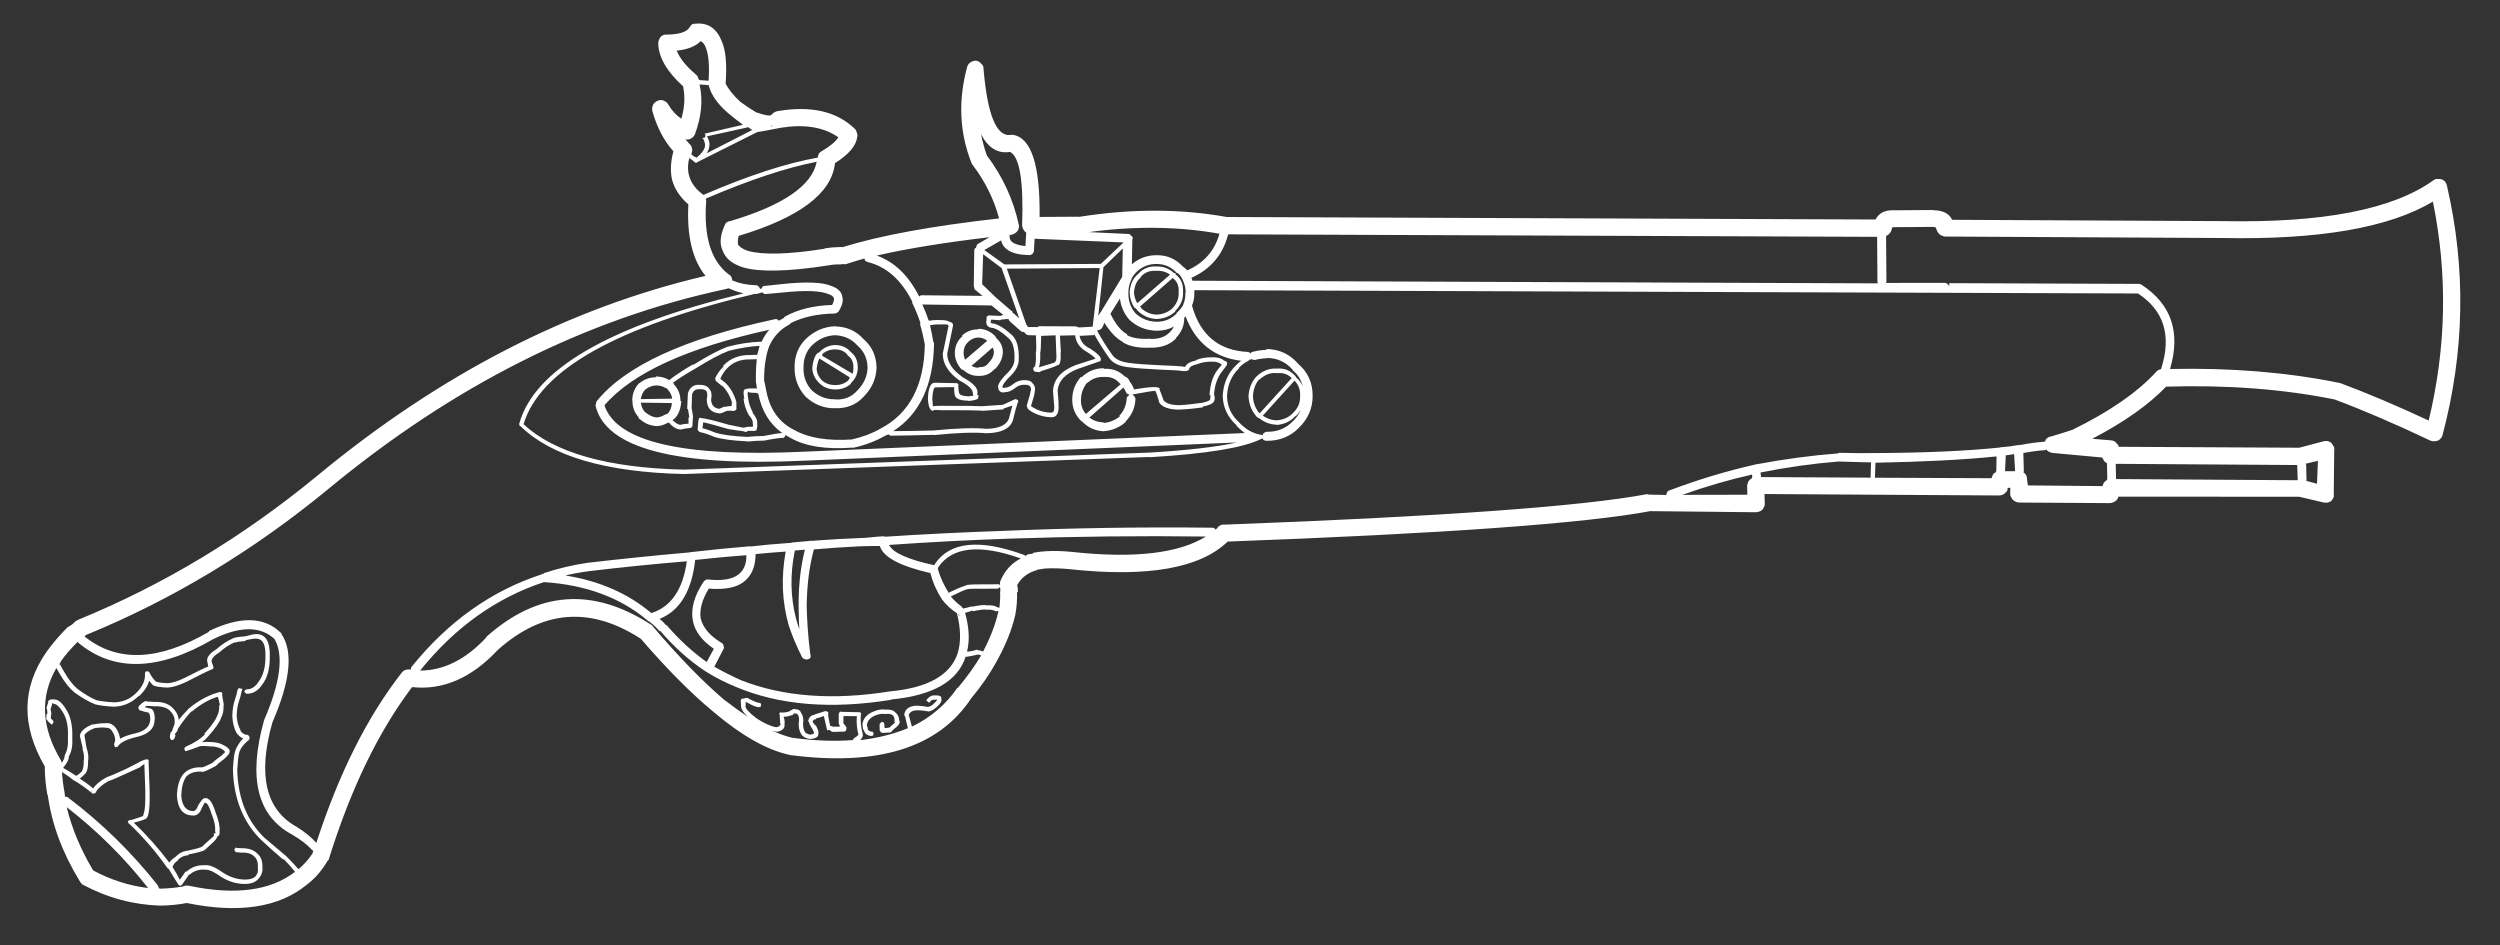 <?xml version="1.0" encoding="UTF-8" standalone="no"?><!DOCTYPE svg PUBLIC "-//W3C//DTD SVG 1.1//EN" "http://www.w3.org/Graphics/SVG/1.1/DTD/svg11.dtd"><svg width="100%" height="100%" viewBox="0 0 82 31" version="1.1" xmlns="http://www.w3.org/2000/svg" xmlns:xlink="http://www.w3.org/1999/xlink" xml:space="preserve" style="fill-rule:evenodd;clip-rule:evenodd;stroke-linejoin:round;stroke-miterlimit:1.414;"><rect x="0" y="0" width="82" height="31" fill="#333333" stroke="none"/><rect id="Artboard1" x="0" y="0" width="81.597" height="30.557" style="fill:none;"/><path d="M28.464,23.879c-0.009,-0.015 -0.019,-0.047 -0.032,-0.096c0.018,-0.134 0.104,-0.237 0.26,-0.31c0.13,-0.053 0.243,-0.071 0.336,-0.054c0.12,-0.013 0.205,0 0.252,0.039c0.054,0.048 0.072,0.122 0.057,0.22c0.01,0.009 0.016,0.021 0.02,0.035c-0.005,-0.011 -0.016,-0.004 -0.035,0.019c-0.041,0.032 -0.092,0.077 -0.153,0.134l-0.151,0.017l-0.018,-0.15c0.005,-0.014 -0.001,-0.025 -0.019,-0.035c-0.014,-0.017 -0.033,-0.022 -0.055,-0.015c-0.013,-0.004 -0.024,0.002 -0.034,0.02c-0.017,0.015 -0.031,0.031 -0.042,0.047l0.003,0.206c0.012,0.014 0.019,0.026 0.02,0.034c0.014,0.012 0.02,0.024 0.019,0.035c0.025,0 0.043,0.006 0.055,0.015l0.267,-0.016c0.018,-0.014 0.032,-0.03 0.042,-0.046c0.054,-0.058 0.106,-0.103 0.153,-0.134c0.095,-0.089 0.124,-0.16 0.087,-0.211c-0.007,-0.118 -0.051,-0.207 -0.132,-0.269c-0.06,-0.069 -0.168,-0.098 -0.327,-0.088c-0.112,-0.021 -0.244,0.002 -0.398,0.067c-0.222,0.097 -0.339,0.241 -0.351,0.43c0.008,0.092 0.02,0.154 0.038,0.186l0.007,-0.028c0.017,0.117 0.095,0.187 0.236,0.21c0.029,-0.005 0.049,-0.009 0.061,-0.012c0.019,-0.022 0.024,-0.041 0.015,-0.054c0.013,-0.026 0.009,-0.046 -0.013,-0.062c-0.004,-0.014 -0.022,-0.019 -0.054,-0.015c-0.065,-0.013 -0.105,-0.043 -0.121,-0.091l0.007,-0.028Zm10.103,-14.819l-0.02,-0.034l0.02,0.034m-1.156,1.03l0.027,0.008c-0.009,-0.015 -0.025,-0.029 -0.047,-0.042l1.072,-0.936c0.146,0.103 0.211,0.257 0.197,0.462c0.012,0.193 -0.055,0.37 -0.203,0.529c-0.142,0.131 -0.317,0.2 -0.524,0.209c-0.201,-0.009 -0.375,-0.086 -0.522,-0.23m-0.216,-0.497c0.014,-0.217 0.088,-0.382 0.222,-0.495l0.007,-0.027c0.128,-0.139 0.291,-0.201 0.49,-0.188c0.184,-0.01 0.338,0.033 0.463,0.125l-1.073,0.936c-0.068,-0.109 -0.103,-0.227 -0.109,-0.351m0.135,-0.606c-0.167,0.136 -0.26,0.336 -0.279,0.597c0.003,0.174 0.055,0.344 0.155,0.509l0.027,0.008c0.012,0.015 0.028,0.029 0.047,0.042l0.019,0.034c0.175,0.177 0.383,0.272 0.624,0.286c0.245,-0.006 0.451,-0.086 0.621,-0.24l0.007,-0.028c0.179,-0.18 0.263,-0.381 0.252,-0.603c0.017,-0.264 -0.066,-0.462 -0.248,-0.594l0.007,-0.027c-0.012,-0.016 -0.03,-0.021 -0.054,-0.015c-0.159,-0.149 -0.354,-0.221 -0.585,-0.217c-0.242,-0.01 -0.44,0.073 -0.593,0.248m-9.933,3.644c-0.168,0 -0.311,-0.049 -0.428,-0.146c-0.119,-0.12 -0.18,-0.253 -0.183,-0.4c0.015,-0.122 0.044,-0.231 0.089,-0.327l1,0.622c-0.009,0.031 -0.028,0.065 -0.057,0.102c-0.114,0.099 -0.254,0.148 -0.421,0.149m-0.438,-0.967c0.018,-0.021 0.023,-0.039 0.015,-0.055c0.126,-0.104 0.266,-0.153 0.42,-0.148c0.165,-0.001 0.296,0.054 0.393,0.165l0.021,0.035c0.129,0.09 0.19,0.224 0.183,0.4c0.004,0.066 -0.004,0.133 -0.025,0.198l-1.007,-0.595m-0.087,-0.111c-0.01,0.006 -0.021,0.012 -0.034,0.02l-0.035,0.019c-0.012,0.01 -0.026,0.025 -0.042,0.047c-0.065,0.118 -0.105,0.263 -0.118,0.436c0.004,0.186 0.085,0.354 0.243,0.504c0.134,0.127 0.302,0.192 0.502,0.195c0.203,0.004 0.375,-0.057 0.517,-0.181l0.007,-0.028c0.061,-0.061 0.106,-0.117 0.134,-0.168c0.058,-0.1 0.087,-0.209 0.088,-0.326c0.006,-0.23 -0.072,-0.407 -0.235,-0.532c-0.126,-0.144 -0.291,-0.217 -0.495,-0.222c-0.205,0.002 -0.383,0.08 -0.532,0.236m0.517,1.543c-0.284,0.008 -0.54,-0.09 -0.768,-0.297c-0.188,-0.211 -0.277,-0.459 -0.266,-0.743c-0.003,-0.302 0.093,-0.548 0.289,-0.741c0.221,-0.206 0.474,-0.313 0.759,-0.32c0.295,0.016 0.537,0.13 0.726,0.344c0.214,0.186 0.324,0.43 0.327,0.731c-0.01,0.278 -0.126,0.53 -0.35,0.753c-0.177,0.196 -0.408,0.289 -0.69,0.28l-0.027,-0.007m-0.97,-0.089c0.287,0.265 0.613,0.393 0.977,0.383c0.377,0.01 0.682,-0.112 0.918,-0.364c0.279,-0.279 0.425,-0.6 0.436,-0.963c-0.006,-0.383 -0.145,-0.694 -0.419,-0.933c-0.241,-0.27 -0.543,-0.41 -0.908,-0.422l-0.027,-0.007c-0.363,0.013 -0.683,0.15 -0.96,0.412c-0.255,0.249 -0.38,0.566 -0.374,0.95c-0.004,0.357 0.115,0.672 0.357,0.944m5.664,-0.945c-0.073,-0.002 -0.146,-0.022 -0.219,-0.06l0.69,-0.601c0.031,0.04 0.047,0.092 0.045,0.158c-0.007,0.125 -0.068,0.244 -0.186,0.359c-0.071,0.092 -0.17,0.133 -0.296,0.124l-0.034,0.02m0.006,-0.992c0.113,0.005 0.211,0.041 0.292,0.108l-0.724,0.622c-0.037,-0.075 -0.053,-0.158 -0.051,-0.247c0.005,-0.138 0.055,-0.251 0.151,-0.339c0.095,-0.091 0.205,-0.14 0.332,-0.144m-0.54,-0.059l0.028,0.008c-0.16,0.135 -0.245,0.306 -0.257,0.514c-0.012,0.216 0.062,0.411 0.221,0.586c0.026,0.008 0.044,0.013 0.054,0.015c0.148,0.135 0.316,0.2 0.503,0.195c0.22,0.007 0.397,-0.071 0.531,-0.236l-0.007,0.028c0.172,-0.172 0.263,-0.362 0.271,-0.569c0,-0.184 -0.074,-0.341 -0.223,-0.47c0.004,-0.018 -0.002,-0.03 -0.02,-0.035c0.002,-0.021 -0.004,-0.032 -0.02,-0.034c-0.144,-0.144 -0.318,-0.22 -0.522,-0.23l-0.035,0.02c-0.206,0.002 -0.381,0.072 -0.524,0.208m-6.756,-6.657c0.023,-0.005 0.035,-0.012 0.036,-0.02c0.031,-0.001 0.267,-0.044 0.707,-0.129c0.024,-0.005 0.045,-0.01 0.061,-0.013c0.789,-0.128 1.423,-0.024 1.903,0.312c-0.098,0.146 -0.274,0.294 -0.529,0.442c-0.041,0.022 -0.078,0.05 -0.111,0.086c-0.017,0.04 -0.029,0.085 -0.037,0.137c-1.028,0.182 -2.268,0.585 -3.719,1.21c-0.002,0.007 -0.013,0.013 -0.035,0.02c0,-0.02 -0.016,-0.034 -0.047,-0.042c-0.376,-0.298 -0.519,-0.668 -0.429,-1.11c0.017,-0.03 0.025,-0.057 0.023,-0.082c0.016,0.01 0.022,0.022 0.019,0.035c0.065,0.047 0.121,0.091 0.168,0.133l0.028,0.007c0.022,-0.004 0.033,-0.011 0.034,-0.019l1.928,-0.967m0.559,-0.228c-0.032,0.008 -0.063,0.019 -0.096,0.032l0.069,-0.04l0.027,0.008m-20.495,25.001c-0.625,-0.075 -1.225,-0.267 -1.802,-0.577c-0.412,-0.691 -0.701,-1.383 -0.868,-2.077c1.008,0.783 1.898,1.668 2.67,2.654m70.785,-13.883l-0.02,-0.034l0.405,-0.095l-0.029,0.752l-0.353,-0.096l0.007,-0.027l-0.01,-0.5m-13.783,-5.965c0.012,-0.02 0.018,-0.038 0.015,-0.054l-0.011,-1.464l0.007,-0.028c0.03,-0.009 0.053,-0.023 0.069,-0.04c0.068,-0.058 0.105,-0.126 0.114,-0.203c0.01,-0.033 0.033,-0.047 0.069,-0.039l1.259,-0.009c0.083,-0.004 0.126,0.017 0.128,0.065c0.022,0.067 0.055,0.124 0.1,0.173c0.058,0.043 0.118,0.069 0.183,0.078l9.106,0.048c3.165,0.062 5.466,-0.336 6.9,-1.194c0.488,2.384 0.442,4.779 -0.138,7.181c-1.047,-0.488 -2.007,-0.896 -2.883,-1.222c-0.014,-0.005 -0.032,-0.009 -0.055,-0.014c-1.693,-0.346 -3.542,-0.498 -5.546,-0.455c0.357,-1.208 0.043,-2.131 -0.943,-2.769c-0.017,-0.013 -0.044,-0.02 -0.082,-0.022l-6.219,-0.024c0.011,0.031 0.011,0.069 -0.002,0.116c0.006,-0.032 -0.007,-0.055 -0.04,-0.069c-0.018,-0.035 -0.051,-0.054 -0.102,-0.057l-1.929,0.002m7.547,6.434l-0.011,-0.5l5.952,0.039l0.018,0.472l-0.007,0.027l-5.952,-0.038m-3.04,-0.212c0.01,-0.022 0.015,-0.04 0.015,-0.055l-0.016,-0.588c0.262,-0.049 0.505,-0.081 0.727,-0.095l0.035,-0.02c0.008,0.007 0.015,0.018 0.019,0.035c0.053,0.043 0.114,0.069 0.184,0.078l1.625,0.15c0.017,0.044 0.043,0.09 0.08,0.138c0.024,0.014 0.049,0.031 0.074,0.049l0.01,0.5c0.001,0.015 -0.004,0.033 -0.015,0.055c-0.004,0 -0.016,0.007 -0.034,0.02c-0.051,0.038 -0.083,0.088 -0.099,0.148l-0.007,0.028l-2.449,-0.023l-0.03,-0.212c0.003,-0.081 -0.028,-0.148 -0.092,-0.201c-0.001,-0.006 -0.01,-0.009 -0.027,-0.007m-0.28,-0.047l-0.322,0l0.025,-0.519c0.103,-0.013 0.195,-0.026 0.274,-0.043l0.031,0.535l-0.008,0.027m-4.588,0.215l0.016,-0.492c1.572,-0.029 2.896,-0.097 3.973,-0.207l-0.009,0.465c-0.002,0.016 -0.007,0.034 -0.015,0.054c-0.014,0.007 -0.037,0.02 -0.07,0.04c-0.034,0.046 -0.057,0.098 -0.071,0.156l-3.824,-0.016m-3.736,-0.021l-0.017,-0.151c0.881,-0.174 1.732,-0.294 2.552,-0.359c0.382,0.013 0.74,0.022 1.074,0.029l-0.017,0.492l0.027,0.008l-3.619,-0.019m-0.286,-0.02c-0.001,0.016 -0.007,0.034 -0.015,0.055c-0.043,0.025 -0.083,0.063 -0.119,0.113c-0.015,0.04 -0.027,0.086 -0.037,0.137l0.008,0.294l-2.135,0.004c0.77,-0.274 1.532,-0.496 2.285,-0.665l0.013,0.062m-18.365,-6.42c-0.01,-0.033 -0.021,-0.066 -0.032,-0.097c0.622,-0.277 1.021,-0.744 1.198,-1.398c0.004,-0.014 0.007,-0.023 0.008,-0.027l21.284,0.082l0.011,1.464c0.003,0.012 0.007,0.032 0.012,0.062l-22.481,-0.086m-2.284,-1.059l-0.019,0.93l-0.686,1.129l-0.099,0.148l0.169,-1.591l0.635,-0.616m0.309,-0.384c-0.006,-0.021 -0.022,-0.035 -0.047,-0.041c-0.014,-0.033 -0.038,-0.05 -0.074,-0.05l-1.299,-0.061c1.503,-0.205 2.931,-0.187 4.282,0.053c-0.156,0.559 -0.509,0.961 -1.057,1.203c-0.046,-0.052 -0.093,-0.094 -0.142,-0.126c-0.229,-0.246 -0.507,-0.37 -0.834,-0.373c-0.321,-0.006 -0.601,0.093 -0.84,0.298l0.016,-0.814c0.015,-0.012 0.017,-0.021 0.007,-0.027c0.013,-0.025 0.009,-0.046 -0.012,-0.062m3.517,6.099c-0.264,-0.238 -0.4,-0.528 -0.407,-0.871c0.017,-0.373 0.148,-0.679 0.395,-0.915l0.007,-0.027c0.091,-0.091 0.188,-0.162 0.292,-0.213c0.024,-0.014 0.038,-0.03 0.042,-0.047l0.027,0.007c0.02,-0.013 0.032,-0.019 0.035,-0.019c0.04,0.016 0.076,0.026 0.109,0.029c0.126,-0.033 0.268,-0.054 0.425,-0.06l-0.027,-0.008c0.338,0.004 0.616,0.127 0.834,0.373l0.02,0.035c0.168,0.139 0.276,0.314 0.325,0.527c-0.046,-0.116 -0.116,-0.213 -0.214,-0.292l-0.019,-0.035c-0.155,-0.194 -0.365,-0.28 -0.631,-0.259c-0.24,-0.012 -0.458,0.074 -0.656,0.261c-0.153,0.166 -0.24,0.376 -0.259,0.631c0.007,0.244 0.085,0.46 0.234,0.647c0.022,0.038 0.063,0.069 0.121,0.092c0.164,0.131 0.35,0.201 0.557,0.21l0.026,0.007c0.258,-0.026 0.461,-0.128 0.609,-0.303l-0.007,0.028c0.074,-0.074 0.132,-0.146 0.175,-0.215c-0.056,0.136 -0.15,0.268 -0.281,0.39c-0.226,0.224 -0.509,0.333 -0.849,0.325c-0.03,0.005 -0.064,0.024 -0.104,0.06c-0.005,0.011 -0.01,0.03 -0.015,0.054c-0.009,-0.012 -0.028,-0.017 -0.054,-0.014c-0.269,-0.046 -0.506,-0.178 -0.71,-0.398m-6.601,-3.138l-0.321,0.001l-0.028,-0.007c0.002,-0.032 -0.012,-0.054 -0.039,-0.07l-0.64,-1.839l3.044,-0.02l-0.23,1.924l-0.445,0.025l-0.027,-0.007c-0.031,-0.017 -0.067,-0.027 -0.109,-0.029l-1.197,-0.005l-0.008,0.027m-0.034,2.709c-0.098,-0.048 -0.165,-0.086 -0.203,-0.114c0.083,-0.27 0.123,-0.415 0.118,-0.435c0.034,-0.139 0.014,-0.241 -0.062,-0.309c-0.044,-0.078 -0.14,-0.114 -0.292,-0.109c-0.129,0.001 -0.249,0.047 -0.358,0.137c-0.083,0.065 -0.161,0.103 -0.235,0.111c0.001,-0.005 -0.008,-0.008 -0.028,-0.007c-0.011,0.008 -0.013,0.018 -0.007,0.028c-0.009,-0.013 -0.027,-0.017 -0.054,-0.015l-0.02,-0.035c0.02,-0.088 0.111,-0.209 0.274,-0.364c0.178,-0.177 0.266,-0.357 0.264,-0.542c0.014,-0.407 -0.075,-0.685 -0.27,-0.833c-0.252,-0.221 -0.455,-0.335 -0.609,-0.341c-0.02,-0.005 -0.035,-0.02 -0.047,-0.042l0.022,-0.082l0.287,0.02c0.022,-0.008 0.034,-0.015 0.034,-0.02l0.241,-0.023c0.006,0.017 0.019,0.039 0.039,0.07l0.376,0.336c0.03,0.014 0.057,0.021 0.082,0.022l0.027,0.007c0.008,0.009 0.015,0.02 0.02,0.035c0.021,0.007 0.037,0.021 0.047,0.042c0.029,0.013 0.056,0.021 0.081,0.022l0.234,0.005c0.013,0.336 0.014,0.513 0.002,0.527l-0.007,0.027c0.013,0.262 -0.002,0.423 -0.044,0.485c-0.009,0.007 -0.021,0.013 -0.034,0.019l-0.008,0.028c0.005,0.017 0.009,0.038 0.012,0.061c0.006,0.006 0.012,0.018 0.02,0.036c0.019,0 0.038,0.005 0.054,0.014l0.145,0.01l0.007,-0.028c0.353,-0.107 0.549,-0.181 0.586,-0.22l-0.008,0.027c0.069,-0.029 0.097,-0.167 0.084,-0.415l0.007,-0.028l-0.03,-0.534l0.5,-0.011c0.022,0.231 0.148,0.411 0.379,0.542c0.148,0.093 0.245,0.168 0.289,0.225l-0.64,0.206c-0.48,0.183 -0.732,0.465 -0.756,0.846l0.032,0.418c0.016,0.109 0.012,0.195 -0.012,0.26c-0.01,0.019 -0.033,0.032 -0.068,0.04c-0.162,0.001 -0.319,-0.032 -0.471,-0.099m-1.342,-3.667l-0.463,-0.447l0.033,-0.984l0.607,0.457l0.575,1.646l-0.141,-0.126c-0.016,-0.025 -0.041,-0.042 -0.074,-0.049c0.006,-0.033 -0.008,-0.056 -0.039,-0.069l-0.498,-0.428m0.161,-1.885c0.026,0.136 0.104,0.244 0.233,0.327c0.146,0.097 0.376,0.15 0.688,0.157c0.038,-0.002 0.07,-0.012 0.096,-0.032c0.033,-0.032 0.052,-0.066 0.057,-0.102c0.009,-0.14 0.017,-0.274 0.022,-0.403l2.919,0.121l-0.747,0.704l-3.161,0.017l-0.661,-0.472l0.554,-0.317m-0.886,1.542c0.006,0.02 0.011,0.041 0.012,0.062l0.262,0.217l-2.011,-0.02c-0.018,0.004 -0.041,0.017 -0.068,0.04c-0.346,-0.689 -0.81,-1.136 -1.39,-1.342c1.001,-0.23 2.234,-0.43 3.7,-0.602l-0.381,0.218c-0.022,0.012 -0.039,0.037 -0.049,0.074c-0.005,0.016 -0.01,0.034 -0.015,0.055c-0.002,-0.002 -0.014,0.004 -0.035,0.019c-0.015,0.019 -0.023,0.046 -0.022,0.082l-0.015,1.136c-0.001,0.02 0.004,0.041 0.012,0.061m0.224,-5.023c0.24,0.454 0.558,0.647 0.953,0.579c0.316,0.161 0.448,0.966 0.396,2.417c0.01,0.07 0.04,0.136 0.092,0.2c0.018,0.007 0.033,0.021 0.047,0.042c-0.003,0.003 -0.006,0.012 -0.007,0.027c-0.007,0.13 -0.014,0.264 -0.023,0.404c-0.177,-0.017 -0.312,-0.054 -0.408,-0.112c-0.083,-0.053 -0.121,-0.131 -0.111,-0.234l0.007,-0.027c0.013,-0.001 0.021,0.002 0.027,0.007c0.067,-0.013 0.122,-0.037 0.166,-0.072c0.043,-0.032 0.073,-0.072 0.091,-0.121c0.02,-0.051 0.023,-0.099 0.01,-0.143c-0.18,-0.826 -0.53,-1.583 -1.049,-2.273c-0.079,-0.225 -0.142,-0.456 -0.191,-0.694m-7.505,8.481c0.082,-0.005 0.139,0 0.17,0.017l0.028,0.008c0.003,0.001 0.001,0.01 -0.008,0.027l0.008,-0.027c0.114,0.572 0.377,1.004 0.788,1.295c-0.118,0.006 -0.321,0.038 -0.612,0.097c-0.175,0.001 -0.353,0.012 -0.534,0.03c-0.466,-0.021 -0.814,-0.067 -1.043,-0.137c-0.164,-0.071 -0.307,-0.12 -0.428,-0.146l0.024,-0.197c0.142,0.028 0.414,0.103 0.817,0.221c0.208,0.035 0.357,0.056 0.449,0.064c0.067,0.014 0.112,0.026 0.137,0.037c0.025,-0.011 0.037,-0.018 0.034,-0.019l0.035,-0.021c0.151,0.007 0.241,0.001 0.267,-0.014c0.015,-0.013 0.02,-0.031 0.015,-0.055c0.021,-0.036 0.026,-0.094 0.017,-0.171c0.017,-0.097 -0.037,-0.22 -0.164,-0.366l0.028,0.008c-0.089,-0.152 -0.142,-0.313 -0.162,-0.483c-0.017,-0.093 -0.021,-0.152 -0.01,-0.177c0.009,-0.007 0.012,-0.016 0.008,-0.028c0.01,0.019 0.055,0.031 0.136,0.037m-2.553,-0.284c-0.014,-0.015 -0.029,-0.029 -0.047,-0.043c0.211,-0.154 0.458,-0.31 0.741,-0.47c0.462,-0.287 0.826,-0.48 1.093,-0.58c0.348,-0.088 0.685,-0.143 1.009,-0.164c-0.02,0.093 -0.047,0.193 -0.081,0.299c-0.053,-0.004 -0.122,-0.003 -0.206,0.003c-0.385,-0.009 -0.691,0.112 -0.917,0.365l0.027,0.007c-0.115,0.109 -0.208,0.24 -0.282,0.391c0.007,0.012 0.011,0.033 0.013,0.062c0.005,0.005 0.011,0.017 0.02,0.034l0.215,0.176l-0.02,-0.035c0.156,0.157 0.268,0.353 0.337,0.588l-0.019,-0.034l-0.003,0.117c-0.062,0.002 -0.133,0.012 -0.212,0.029c-0.009,-0.009 -0.018,-0.011 -0.028,-0.007l-0.165,0.072c-0.174,-0.02 -0.264,-0.122 -0.268,-0.306c0.03,-0.159 0.011,-0.271 -0.054,-0.337c-0.056,-0.097 -0.16,-0.145 -0.313,-0.144c-0.199,-0.015 -0.332,0.075 -0.395,0.273c-0.003,0.038 -0.011,0.212 -0.024,0.52l0.028,0.007l0.042,0.274l-0.027,-0.007l0.002,0.205c-0.138,0.011 -0.229,0.025 -0.274,0.043c-0.078,-0.018 -0.162,-0.07 -0.251,-0.156c0.17,-0.115 0.266,-0.323 0.287,-0.623l-0.027,-0.008c0,-0.217 -0.076,-0.403 -0.229,-0.559l0.028,0.008m-1.128,-0.044l-0.035,0.02c-0.151,0.164 -0.223,0.358 -0.217,0.584l0.007,-0.027c-0.007,0.211 0.06,0.395 0.201,0.551l-0.007,0.027c0.171,0.15 0.334,0.232 0.488,0.25c0.133,0.038 0.298,0.005 0.494,-0.1l0.028,0.008c0.117,0.141 0.244,0.214 0.378,0.22c0.027,-0.005 0.047,-0.009 0.062,-0.013c0.02,-0.011 0.111,-0.025 0.275,-0.042c0.017,-0.015 0.031,-0.031 0.042,-0.047c0.013,-0.011 0.015,-0.019 0.006,-0.027l0.013,-0.26l0.007,-0.027l-0.042,-0.275l-0.008,0.028c0.012,-0.29 0.019,-0.454 0.017,-0.493c0.044,-0.124 0.127,-0.179 0.25,-0.166c0.103,-0.007 0.175,0.013 0.218,0.059c0.037,0.059 0.041,0.148 0.015,0.267c0,0.293 0.142,0.449 0.428,0.468c0.027,-0.004 0.048,-0.008 0.062,-0.013l0.166,-0.072c0.085,-0.008 0.162,-0.006 0.232,0.004c0.023,-0.004 0.035,-0.01 0.035,-0.019c0.024,-0.006 0.036,-0.012 0.034,-0.02c0.019,-0.019 0.024,-0.037 0.015,-0.054l-0.002,-0.205c-0.072,-0.251 -0.191,-0.459 -0.358,-0.624l-0.168,-0.133c0.052,-0.126 0.12,-0.234 0.205,-0.324c0.194,-0.218 0.456,-0.322 0.786,-0.312c0.085,-0.005 0.153,-0.006 0.206,-0.004c-0.026,0.214 -0.036,0.465 -0.029,0.753c0.018,0.073 0.028,0.144 0.03,0.212c-0.028,-0.012 -0.076,-0.015 -0.143,-0.009c-0.177,-0.004 -0.271,0.019 -0.283,0.069c-0.016,0.048 -0.011,0.137 0.016,0.267l-0.028,-0.007c0.019,0.191 0.077,0.373 0.175,0.544c0.096,0.109 0.14,0.199 0.13,0.269c0.011,0.039 0.011,0.077 -0.002,0.117c-0.024,-0.004 -0.093,-0.004 -0.205,0.003c-0.006,-0.006 -0.017,0 -0.035,0.019c-0.015,-0.004 -0.046,-0.002 -0.089,0.005c-0.094,-0.023 -0.241,-0.053 -0.443,-0.091c-0.494,-0.144 -0.805,-0.219 -0.932,-0.224c0,-0.008 -0.009,-0.011 -0.028,-0.007c-0.005,0.006 -0.015,0.013 -0.034,0.019c0.002,0.015 -0.003,0.033 -0.015,0.055l-0.027,0.314c0.012,0.011 0.018,0.022 0.019,0.035c0.019,0.015 0.035,0.029 0.048,0.042c0.13,0.025 0.291,0.079 0.482,0.16c0.235,0.075 0.593,0.123 1.072,0.145l0.027,0.007c0.181,-0.019 0.358,-0.029 0.535,-0.03c0.307,-0.062 0.52,-0.092 0.637,-0.089c0.019,-0.014 0.032,-0.03 0.042,-0.048c0.017,-0.014 0.022,-0.033 0.015,-0.054c0.06,0.042 0.118,0.077 0.176,0.106c0.49,0.276 1.163,0.38 2.019,0.315l0.027,0.007c0.391,-0.087 0.738,-0.217 1.041,-0.39c0.05,-0.026 0.094,-0.043 0.131,-0.051c0.023,0.018 0.038,0.032 0.047,0.042c0.321,-0.001 0.791,-0.009 1.41,-0.027l0.027,0.008c0.755,-0.077 1.326,-0.098 1.712,-0.061c0.479,-0.006 0.769,-0.142 0.87,-0.407l0.008,-0.027c0.058,-0.251 0.11,-0.441 0.155,-0.572c0.019,-0.025 0.024,-0.044 0.015,-0.054c-0.004,-0.027 -0.02,-0.041 -0.047,-0.042c-0.008,-0.014 -0.027,-0.019 -0.055,-0.015l-0.4,0.184l-0.685,0.047c-0.164,-0.01 -0.611,-0.014 -1.341,-0.013c-0.134,-0.002 -0.223,0.003 -0.268,0.015l-0.022,-0.24c0.012,-0.247 0.047,-0.374 0.103,-0.381l0.616,-0.008c-0.004,0.155 0.009,0.256 0.035,0.302c0.044,0.092 0.187,0.14 0.428,0.145l0.027,0.008c0.137,-0.016 0.231,-0.039 0.283,-0.07c0.015,-0.013 0.02,-0.03 0.014,-0.054c0.017,-0.018 0.022,-0.036 0.015,-0.055c-0.012,-0.015 -0.03,-0.02 -0.054,-0.015c0.014,-0.01 0.017,-0.018 0.007,-0.027l0.008,-0.027c0.03,-0.17 -0.144,-0.354 -0.523,-0.551l0.027,0.007c-0.322,-0.222 -0.487,-0.471 -0.498,-0.749l0.189,-0.913c0.02,-0.075 -0.025,-0.127 -0.133,-0.153c-0.05,-0.032 -0.143,-0.048 -0.28,-0.047c-0.13,-0.006 -0.249,0.001 -0.356,0.021c-0.008,-0.008 -0.017,-0.01 -0.027,-0.008c-0.062,-0.185 -0.132,-0.36 -0.209,-0.524l2.272,0.032l0.383,0.309l-0.096,0.033l-0.377,-0.015c-0.005,-0.006 -0.017,0.001 -0.034,0.02c-0.01,0 -0.022,0.007 -0.035,0.019l-0.009,0.144l-0.008,0.027c0.008,0.12 0.069,0.185 0.181,0.195c0.132,0.013 0.308,0.12 0.528,0.319c0.159,0.123 0.232,0.357 0.218,0.702c0.004,0.149 -0.065,0.296 -0.208,0.441c-0.204,0.194 -0.315,0.349 -0.331,0.465c0.011,0.051 0.019,0.092 0.025,0.124c0.025,0.016 0.041,0.03 0.047,0.042c0.043,0.03 0.099,0.036 0.171,0.017c0.103,-0.001 0.215,-0.049 0.331,-0.144c0.09,-0.07 0.186,-0.102 0.29,-0.097c0.088,-0.005 0.151,0.012 0.19,0.053c0.032,0.039 0.036,0.099 0.01,0.177c0.005,0.021 -0.038,0.175 -0.125,0.463c0.008,0.013 0.015,0.025 0.019,0.034c-0.001,0.063 0.086,0.135 0.263,0.218c0.177,0.081 0.362,0.121 0.552,0.121c0.084,-0.004 0.144,-0.047 0.18,-0.127c0.034,-0.075 0.043,-0.18 0.028,-0.314l0.006,-0.027l-0.032,-0.418c0.032,-0.308 0.251,-0.541 0.657,-0.698l0.71,-0.246c0.023,0 0.035,-0.006 0.034,-0.02c0.02,-0.014 0.024,-0.032 0.015,-0.054c0.014,-0.072 -0.109,-0.194 -0.369,-0.363l-0.027,-0.008c-0.175,-0.099 -0.275,-0.233 -0.3,-0.402c0.009,-0.004 0.019,-0.001 0.027,0.006l0.446,-0.024l0.007,-0.028c0.153,0.275 0.318,0.533 0.49,0.776c0.124,0.186 0.369,0.291 0.733,0.316c0.117,0.019 0.413,0.041 0.889,0.066c0.435,0.015 0.713,0.032 0.833,0.052l0.089,-0.006c0.017,-0.005 0.029,-0.012 0.035,-0.02c0.023,0 0.034,-0.007 0.034,-0.019c0.017,-0.01 0.019,-0.019 0.008,-0.027c0.023,-0.071 0.115,-0.124 0.277,-0.159c0.134,-0.055 0.287,-0.082 0.459,-0.08c0.133,-0.008 0.242,0.022 0.327,0.089l0.027,0.007l0.008,-0.026c-0.046,0.058 -0.104,0.131 -0.176,0.215c-0.149,0.206 -0.232,0.475 -0.249,0.809l0.028,0.007c0.002,0.037 0,0.085 -0.01,0.144c-0.022,0.036 -0.109,0.071 -0.262,0.104c-0.299,0.044 -0.56,0.071 -0.782,0.079c-0.243,-0.008 -0.404,-0.061 -0.483,-0.16c-0.054,-0.163 -0.1,-0.282 -0.135,-0.358l0.007,-0.028c-0.03,-0.073 -0.315,-0.062 -0.856,0.031c0.008,-0.009 0.011,-0.018 0.007,-0.027c-0.036,-0.091 -0.083,-0.172 -0.139,-0.243c-0.023,-0.076 -0.077,-0.13 -0.16,-0.16c-0.189,-0.188 -0.419,-0.269 -0.694,-0.246l0.035,-0.021c-0.29,-0.007 -0.54,0.091 -0.751,0.293l-0.028,-0.007c-0.183,0.213 -0.276,0.451 -0.281,0.713c-0.009,0.297 0.098,0.55 0.32,0.758l-0.02,-0.034c0.197,0.215 0.438,0.329 0.725,0.343c0.281,-0.021 0.522,-0.122 0.725,-0.3l0.007,-0.027c0.2,-0.208 0.305,-0.452 0.316,-0.732c-0.001,-0.039 -0.022,-0.074 -0.06,-0.104c-0.007,-0.021 -0.023,-0.034 -0.047,-0.042c0.489,-0.091 0.743,-0.129 0.762,-0.115c0.038,0.079 0.081,0.208 0.129,0.386c0.098,0.141 0.302,0.216 0.612,0.225c0.229,-0.006 0.498,-0.03 0.809,-0.073l0.007,-0.028c0.245,-0.046 0.372,-0.119 0.38,-0.218l0.008,-0.027c0.001,-0.059 -0.005,-0.109 -0.018,-0.15l-0.007,0.026c0.019,-0.299 0.094,-0.542 0.226,-0.727c0.07,-0.097 0.132,-0.178 0.183,-0.243c0.01,-0.006 0.012,-0.015 0.008,-0.027c0.036,-0.069 0.009,-0.116 -0.079,-0.138c-0.108,-0.083 -0.244,-0.12 -0.408,-0.111c-0.198,-0.002 -0.372,0.03 -0.523,0.092l0.027,0.007c-0.211,0.041 -0.338,0.113 -0.38,0.218l-0.028,-0.007c-0.101,-0.018 -0.379,-0.035 -0.833,-0.051c-0.481,-0.025 -0.768,-0.044 -0.861,-0.059l-0.027,-0.007c-0.307,-0.022 -0.517,-0.109 -0.631,-0.259c-0.181,-0.252 -0.345,-0.511 -0.491,-0.777c0.003,-0.024 -0.001,-0.045 -0.012,-0.061c0.028,0.009 0.046,0.014 0.054,0.014c0.052,-0.02 0.089,-0.049 0.111,-0.086l0.072,-0.156c0.197,0.315 0.402,0.527 0.617,0.635l-0.028,-0.007c0.207,0.142 0.511,0.205 0.914,0.189c0.357,0.007 0.637,-0.092 0.84,-0.298l0.008,-0.027c0.183,-0.193 0.271,-0.413 0.266,-0.658c0.027,-0.018 0.041,-0.034 0.042,-0.047c0.329,0.864 0.937,1.35 1.825,1.46c-0.051,0.035 -0.101,0.079 -0.154,0.134c-0.279,0.264 -0.429,0.603 -0.451,1.017c0.01,0.383 0.166,0.708 0.466,0.975l-0.027,-0.008c0.097,0.1 0.191,0.183 0.282,0.252l-14.428,0.61c-3.988,0.19 -6.179,-0.317 -6.572,-1.522c0.913,-1.058 2.715,-1.884 5.407,-2.476c-0.098,0.106 -0.182,0.24 -0.254,0.398l-0.027,-0.007c-0.36,0.013 -0.726,0.07 -1.098,0.169c-0.276,0.104 -0.652,0.304 -1.128,0.599l0.008,-0.026c-0.3,0.174 -0.561,0.346 -0.784,0.517c-0.124,-0.078 -0.269,-0.117 -0.436,-0.118l-0.007,0.027c-0.197,0.002 -0.37,0.063 -0.516,0.181m3.774,-2.92l0.026,0.008c0.027,-0.002 0.048,-0.006 0.062,-0.013c0.056,-0.018 0.109,-0.033 0.159,-0.044l0.02,0.034c0.029,0.014 0.056,0.021 0.081,0.023c0.195,-0.016 0.384,-0.033 0.569,-0.051c0.736,-0.078 1.238,-0.059 1.504,0.058c0.092,0.028 0.148,0.073 0.168,0.134c0.005,0.058 -0.014,0.13 -0.059,0.217c-0.6,0.019 -1.112,0.143 -1.533,0.373c-0.003,0.002 -0.015,0.008 -0.034,0.02l-0.008,0.027c-0.058,0.031 -0.116,0.064 -0.173,0.099c-0.006,-0.015 -0.022,-0.029 -0.047,-0.042c-0.026,-0.017 -0.064,-0.018 -0.116,-0.002c-2.947,0.633 -4.886,1.529 -5.816,2.687c-0.004,0.017 -0.009,0.035 -0.014,0.054c-0.006,0.024 -0.014,0.051 -0.022,0.082c0.327,1.405 2.619,2.008 6.874,1.809l14.161,-0.596c-0.659,0.147 -1.615,0.257 -2.867,0.332l-15.261,0.559c-2.498,-0.055 -4.253,-0.552 -5.266,-1.488c0.524,-1.776 3.055,-3.202 7.592,-4.28m-0.758,-0.439c0.011,-0.012 0.013,-0.021 0.007,-0.027c-0.011,-0.084 -0.052,-0.144 -0.126,-0.181c-0.57,-0.44 -0.811,-1.236 -0.725,-2.388c0,-0.029 -0.004,-0.049 -0.012,-0.062l0.007,-0.028c1.42,-0.608 2.629,-1.01 3.63,-1.205c-0.152,0.78 -1.098,1.429 -2.838,1.947c-0.041,0.002 -0.084,0.018 -0.13,0.052c-0.019,0.02 -0.038,0.054 -0.058,0.101c-0.148,0.333 -0.165,0.61 -0.05,0.834c0.089,0.238 0.304,0.413 0.646,0.526c0.55,0.164 1.481,0.144 2.793,-0.059c0.153,-0.029 0.293,-0.04 0.417,-0.033c0.032,-0.004 0.052,-0.008 0.062,-0.013c0.049,0.007 0.088,0.007 0.117,0.003c0.199,-0.065 0.401,-0.127 0.606,-0.186c0.011,0.021 0.015,0.041 0.012,0.061c0.031,0.028 0.064,0.047 0.101,0.057c0.616,0.155 1.102,0.589 1.459,1.302l-0.008,0.028c0.104,0.209 0.197,0.439 0.281,0.689l-0.027,-0.007c0.066,0.222 0.12,0.451 0.163,0.688c-0.02,1.345 -0.503,2.266 -1.451,2.761c-0.274,0.158 -0.588,0.277 -0.944,0.358c-0.793,0.051 -1.419,-0.05 -1.876,-0.306c-0.492,-0.24 -0.798,-0.655 -0.919,-1.243c-0.02,-0.108 -0.044,-0.232 -0.075,-0.371l-0.007,0.028c-0.002,-0.292 0.017,-0.54 0.056,-0.745c0.028,-0.167 0.067,-0.312 0.118,-0.436c0.14,-0.305 0.348,-0.531 0.623,-0.678c0.046,-0.026 0.072,-0.048 0.076,-0.067c0.401,-0.199 0.877,-0.304 1.43,-0.313c0.032,-0.001 0.053,-0.005 0.062,-0.012c0.034,-0.017 0.057,-0.031 0.069,-0.04c0.127,-0.201 0.171,-0.365 0.133,-0.49c-0.02,-0.162 -0.134,-0.281 -0.342,-0.355c-0.289,-0.132 -0.838,-0.155 -1.647,-0.068c-0.177,0.02 -0.357,0.039 -0.541,0.057c-0.029,-0.005 -0.062,0.006 -0.097,0.032c-0.004,0.018 -0.009,0.037 -0.015,0.055c-0.016,0.004 -0.036,0.008 -0.062,0.012c0.003,-0.024 -0.011,-0.047 -0.039,-0.069c-0.015,-0.029 -0.039,-0.045 -0.075,-0.049c-0.306,-0.01 -0.556,-0.059 -0.75,-0.146c-0.012,-0.005 -0.03,-0.01 -0.054,-0.014m-14.78,11.591c0.007,-0.02 0,-0.031 -0.019,-0.035c-0.544,-0.529 -1.328,-0.547 -2.353,-0.055l-0.007,0.028c-1.65,0.958 -3.008,1.009 -4.074,0.15c0.013,-0.017 0.027,-0.033 0.042,-0.047c2.819,-1.153 5.462,-2.743 7.931,-4.772c4.109,-3.402 8.455,-5.592 13.035,-6.571c0.047,-0.007 0.08,-0.017 0.097,-0.032c0.022,0.004 0.041,0.009 0.054,0.015c0.13,0.061 0.282,0.111 0.456,0.153c-4.42,1.072 -6.872,2.5 -7.36,4.284c0.007,0.017 0.011,0.037 0.013,0.062c0.007,-0.001 0.016,0.001 0.027,0.007c1.006,0.988 2.793,1.513 5.359,1.573l15.262,-0.559l0.028,0.007c1.871,-0.11 3.096,-0.313 3.672,-0.61l0.028,0.007c0.011,0.004 0.018,0.016 0.019,0.035c0.041,0.021 0.078,0.032 0.109,0.03c0.417,0.004 0.767,-0.135 1.048,-0.416c0.305,-0.296 0.459,-0.644 0.46,-1.045c0.005,-0.434 -0.152,-0.788 -0.472,-1.063c-0.272,-0.316 -0.618,-0.478 -1.037,-0.487l-0.007,0.028c-0.158,0.006 -0.3,0.025 -0.425,0.06c-0.037,-0.001 -0.071,0.019 -0.104,0.059c-0.015,-0.029 -0.039,-0.045 -0.074,-0.05c-0.958,-0.045 -1.57,-0.552 -1.838,-1.521c0.054,-0.129 0.08,-0.259 0.076,-0.389c0.004,-0.048 0.005,-0.087 0.003,-0.116l30.95,0.108c0.844,0.553 1.102,1.363 0.772,2.43c-0.004,0.018 -0.009,0.035 -0.015,0.054c-0.023,0.001 -0.055,0.013 -0.096,0.033c-0.023,0.008 -0.049,0.031 -0.077,0.067c-0.61,0.664 -1.522,1.293 -2.733,1.887c-0.178,0.06 -0.413,0.133 -0.702,0.219c-0.065,0.006 -0.122,0.039 -0.174,0.099c-0.004,0.016 -0.009,0.034 -0.015,0.054l-0.034,0.02c-0.241,0.016 -0.504,0.052 -0.789,0.107l-0.028,-0.007c-0.01,0 -0.021,0.007 -0.034,0.02c-0.007,-0.007 -0.016,-0.01 -0.027,-0.008c-0.147,0.03 -0.319,0.052 -0.514,0.066c-0.023,-0.003 -0.044,0.001 -0.063,0.012c-1.114,0.115 -2.504,0.176 -4.17,0.182c-0.338,0.005 -0.707,0.002 -1.108,-0.009l-0.034,0.02c-0.861,0.065 -1.75,0.184 -2.669,0.356c-0.015,-0.001 -0.036,0.003 -0.062,0.013c-0.929,0.21 -1.863,0.492 -2.802,0.846c-0.036,0.012 -0.061,0.034 -0.076,0.067c-0.008,0.021 -0.016,0.048 -0.023,0.081l-0.581,-0.012c-0.008,-0.008 -0.026,-0.012 -0.054,-0.014c-2.158,0.404 -6.779,0.736 -13.861,0.999c-0.07,-0.008 -0.134,0.014 -0.193,0.064c-0.022,0.033 -0.05,0.064 -0.084,0.094l-0.028,-0.007c-0.013,-0.034 -0.037,-0.05 -0.074,-0.05c-2.318,-0.027 -4.626,0.008 -6.926,0.106c-1.272,0.043 -2.546,0.106 -3.821,0.189c-0.004,-0.005 -0.013,-0.007 -0.028,-0.007l-0.027,-0.008c-0.182,0.012 -0.372,0.028 -0.569,0.05c-0.594,0.022 -1.188,0.055 -1.781,0.102c-0.03,-0.009 -0.06,-0.007 -0.089,0.004c-0.197,0.016 -0.387,0.033 -0.568,0.05l-0.035,0.02c-0.009,-0.009 -0.017,-0.011 -0.027,-0.007c-0.445,0.03 -0.875,0.069 -1.289,0.117c-0.009,-0.007 -0.017,-0.009 -0.027,-0.007c-0.637,0.053 -1.267,0.115 -1.892,0.188c-0.023,-0.003 -0.044,0.002 -0.062,0.011c-1.128,0.099 -2.25,0.214 -3.366,0.343c-0.482,0.071 -0.961,0.184 -1.437,0.34l-0.008,0.028l-0.027,-0.008c-0.015,0.005 -0.027,0.012 -0.035,0.02c-1.651,0.538 -3.076,1.554 -4.276,3.047c-0.008,0.025 -0.015,0.052 -0.022,0.081l-0.027,-0.007c-0.051,-0.008 -0.102,-0.002 -0.151,0.018c-0.045,0.018 -0.082,0.046 -0.111,0.086c-1.125,1.438 -2.06,3.298 -2.801,5.581c-0.163,-0.184 -0.378,-0.36 -0.647,-0.527c-1.013,-0.561 -1.28,-1.695 -0.8,-3.402l0.008,-0.027c0.59,-1.356 0.688,-2.323 0.29,-2.902m-0.821,0.01c-0.056,-0.002 -0.179,0.023 -0.37,0.075c-0.216,0.015 -0.348,0.037 -0.398,0.067c-0.196,0.088 -0.374,0.205 -0.535,0.352c-0.219,0.135 -0.322,0.263 -0.308,0.383c0.007,0.042 0.019,0.103 0.036,0.186c-0.148,0.06 -0.406,0.185 -0.773,0.374c-0.222,0.107 -0.403,0.164 -0.544,0.174c-0.179,-0.006 -0.311,-0.022 -0.396,-0.049c-0.071,-0.063 -0.141,-0.16 -0.213,-0.291c-0.005,-0.027 -0.021,-0.04 -0.047,-0.042c-0.003,-0.012 -0.011,-0.014 -0.027,-0.008c-0.019,0.001 -0.04,0.005 -0.062,0.012c0,0.015 -0.004,0.033 -0.015,0.055c0.02,0.229 -0.078,0.447 -0.293,0.65c-0.2,0.198 -0.441,0.298 -0.725,0.301c-0.216,-0.011 -0.404,-0.034 -0.566,-0.067c-0.202,-0.085 -0.411,-0.211 -0.629,-0.375c-0.151,-0.127 -0.295,-0.312 -0.433,-0.556c-0.054,-0.087 -0.094,-0.156 -0.119,-0.208c-0.004,-0.027 -0.019,-0.041 -0.048,-0.041c0.028,-0.032 0.044,-0.057 0.05,-0.075l0.007,-0.027c0.149,-0.208 0.334,-0.422 0.554,-0.639l0.019,0.034c1.156,0.964 2.628,0.926 4.416,-0.115c0.884,-0.436 1.556,-0.438 2.018,-0.007c0.307,0.537 0.194,1.422 -0.34,2.655c-0.533,1.889 -0.23,3.14 0.909,3.754c0.283,0.165 0.501,0.331 0.653,0.499c0.021,0.017 0.036,0.031 0.048,0.041c-0.005,0.022 -0.012,0.05 -0.023,0.083c-0.129,0.196 -0.282,0.368 -0.462,0.517c-0.129,-0.152 -0.265,-0.296 -0.408,-0.433c-0.318,-0.266 -0.555,-0.467 -0.713,-0.603c-0.57,-0.555 -0.865,-1.297 -0.886,-2.228c0.018,-0.301 0.04,-0.49 0.066,-0.566l0.007,-0.027c0.047,-0.13 0.15,-0.258 0.309,-0.384c0.018,-0.023 0.023,-0.041 0.015,-0.054c0.013,-0.025 0.009,-0.045 -0.012,-0.062c-0.005,-0.025 -0.021,-0.039 -0.047,-0.042c-0.002,-0.016 -0.011,-0.018 -0.028,-0.008c-0.073,-0.003 -0.148,-0.053 -0.222,-0.148l0.027,0.008c-0.075,-0.127 -0.12,-0.285 -0.134,-0.476c0.006,-0.191 0.027,-0.341 0.064,-0.449l0.007,-0.028c0.038,-0.106 0.071,-0.224 0.096,-0.353c0.017,-0.018 0.022,-0.036 0.015,-0.055c-0.012,-0.015 -0.031,-0.02 -0.054,-0.015c-0.019,-0.017 -0.036,-0.021 -0.055,-0.015c-0.015,0.013 -0.029,0.029 -0.042,0.048c-0.022,0.117 -0.054,0.235 -0.096,0.353c-0.046,0.129 -0.072,0.297 -0.079,0.505c0.01,0.225 0.056,0.413 0.139,0.564c0.076,0.098 0.148,0.157 0.216,0.175c-0.122,0.134 -0.206,0.267 -0.254,0.398c-0.037,0.097 -0.063,0.304 -0.081,0.622c0.027,0.973 0.342,1.751 0.945,2.331c0.155,0.145 0.39,0.355 0.705,0.63l0.008,-0.027c0.134,0.134 0.261,0.276 0.381,0.425c-0.811,0.624 -1.972,0.776 -3.485,0.456c-0.029,-0.006 -0.068,-0.007 -0.116,-0.002c-0.028,0.01 -0.06,0.021 -0.097,0.032c-0.233,0.038 -0.473,0.06 -0.719,0.067c-0.014,-0.007 -0.032,-0.011 -0.055,-0.013c0,-0.036 -0.01,-0.068 -0.032,-0.098c-0.847,-1.073 -1.824,-2.031 -2.932,-2.871c-0.03,-0.033 -0.066,-0.043 -0.109,-0.029c-0.005,-0.054 -0.011,-0.105 -0.017,-0.151c-0.044,-0.231 -0.071,-0.454 -0.083,-0.666c0.146,0.093 0.277,0.186 0.392,0.282l0.027,0.008c0.209,0.127 0.405,0.268 0.586,0.421c-0.013,-0.022 -0.026,-0.045 -0.039,-0.068c0.007,-0.018 0.011,-0.036 0.015,-0.055l-0.008,0.027c0.004,0.013 0.008,0.034 0.013,0.062c0.008,0.009 0.015,0.02 0.019,0.034c0.031,0.002 0.052,-0.002 0.062,-0.012c0.028,-0.003 0.039,-0.01 0.035,-0.019c0.065,-0.134 0.207,-0.261 0.425,-0.382c0.072,-0.018 0.281,-0.108 0.628,-0.268l0.4,-0.183c0.058,-0.051 0.107,-0.087 0.146,-0.107l0.031,0.856c0.01,0.475 -0.017,0.751 -0.078,0.827l0.027,0.007c-0.026,0.023 -0.167,0.072 -0.42,0.149l-0.028,-0.008c-0.002,-0.004 -0.013,0.002 -0.034,0.02c-0.003,-0.004 -0.015,0.003 -0.035,0.02l-0.007,0.027c0.013,0.008 0.02,0.019 0.019,0.035c0.015,0.007 0.021,0.019 0.021,0.035l0.026,0.007c0.46,0.438 0.874,0.921 1.244,1.448l0.028,0.008c0.11,0.186 0.217,0.361 0.324,0.526c0.018,0.015 0.034,0.029 0.047,0.042c0.017,-0.005 0.029,-0.011 0.035,-0.02c0.025,-0.004 0.036,-0.011 0.034,-0.019c0.081,-0.12 0.162,-0.234 0.239,-0.345l-0.006,0.027c0.142,-0.131 0.315,-0.191 0.516,-0.18l0.028,0.007c0.106,-0.012 0.271,0.062 0.494,0.222c0.244,0.159 0.505,0.239 0.782,0.242c0.209,0.001 0.361,-0.056 0.455,-0.169c0.101,-0.109 0.144,-0.233 0.131,-0.374c0.008,-0.207 -0.048,-0.359 -0.169,-0.454c-0.111,-0.122 -0.29,-0.18 -0.537,-0.176c-0.058,-0.007 -0.097,-0.008 -0.116,-0.002c-0.018,-0.016 -0.036,-0.022 -0.054,-0.015c-0.016,0.013 -0.03,0.028 -0.043,0.047c0.001,0.023 0.006,0.044 0.013,0.062c0.013,0.015 0.028,0.03 0.047,0.042c0.022,-0.002 0.069,0.001 0.143,0.01c0.206,-0.01 0.351,0.03 0.436,0.118c0.101,0.081 0.144,0.209 0.129,0.386c0.018,0.102 -0.007,0.193 -0.074,0.272c-0.074,0.075 -0.191,0.112 -0.351,0.109c-0.247,-0.004 -0.481,-0.076 -0.701,-0.219c-0.266,-0.187 -0.467,-0.271 -0.603,-0.252c-0.24,-0.012 -0.445,0.059 -0.613,0.213l-0.028,-0.007c-0.056,0.086 -0.119,0.176 -0.19,0.27c-0.068,-0.141 -0.147,-0.279 -0.238,-0.416c0.03,-0.089 0.088,-0.161 0.176,-0.215l0.007,-0.027c0.097,-0.091 0.207,-0.139 0.331,-0.144l0.008,-0.027c0.307,-0.059 0.486,-0.107 0.537,-0.147l0.195,-0.18c0.129,-0.109 0.201,-0.196 0.217,-0.263c0.057,-0.016 0.08,-0.068 0.072,-0.156c0.015,-0.17 -0.027,-0.376 -0.125,-0.618c-0.107,-0.356 -0.229,-0.516 -0.366,-0.479c-0.039,-0.011 -0.109,0.067 -0.21,0.235c-0.036,0.115 -0.093,0.177 -0.168,0.188c-0.236,-0.011 -0.365,-0.182 -0.387,-0.514c0.011,-0.28 0.067,-0.489 0.17,-0.626c0.125,-0.12 0.294,-0.171 0.509,-0.154l0.028,0.007c0.062,-0.011 0.197,-0.072 0.401,-0.183c0.022,-0.002 0.034,-0.008 0.034,-0.02c0.04,-0.046 0.128,-0.119 0.264,-0.22c0.124,-0.115 0.182,-0.187 0.176,-0.215l0.007,-0.028c0.012,-0.077 -0.083,-0.162 -0.282,-0.252c-0.112,-0.04 -0.223,-0.061 -0.334,-0.061c-0.108,-0.01 -0.207,-0.008 -0.295,0.007c0.08,-0.062 0.146,-0.122 0.195,-0.181c0.242,-0.272 0.386,-0.477 0.43,-0.613c0.064,-0.118 0.092,-0.257 0.084,-0.416l0.007,-0.027c-0.035,-0.189 -0.053,-0.301 -0.054,-0.337c0.014,-0.013 0.016,-0.022 0.007,-0.026c-0.005,-0.027 -0.021,-0.041 -0.047,-0.043c-0.003,-0.011 -0.011,-0.014 -0.027,-0.007c-0.346,0.084 -0.687,0.264 -1.024,0.54c-0.109,0.112 -0.221,0.237 -0.336,0.376c-0.004,-0.14 -0.074,-0.276 -0.21,-0.408c-0.134,-0.126 -0.322,-0.187 -0.565,-0.182c-0.135,-0.01 -0.222,-0.013 -0.259,-0.013c-0.013,-0.011 -0.031,-0.017 -0.055,-0.013c-0.067,0.024 -0.142,0.082 -0.222,0.173c0.001,0.014 -0.004,0.032 -0.015,0.054c0.013,0.011 0.02,0.022 0.019,0.035c0.015,0.012 0.021,0.024 0.021,0.034c0.112,0.04 0.213,0.067 0.299,0.081c0.036,0.031 0.055,0.104 0.057,0.221c-0.01,0.231 -0.169,0.383 -0.474,0.455c-0.224,0.049 -0.395,0.109 -0.517,0.181c-0.013,-0.1 -0.046,-0.197 -0.097,-0.29c-0.1,-0.166 -0.226,-0.24 -0.378,-0.219c-0.132,-0.002 -0.262,0.011 -0.391,0.04l-0.028,-0.007c-0.266,0.108 -0.407,0.234 -0.425,0.381c0.025,0.104 0.057,0.239 0.095,0.405l-0.007,0.028c0.049,0.149 0.062,0.279 0.039,0.391c0.004,0.152 -0.016,0.263 -0.061,0.334l0.034,-0.02c-0.101,0.098 -0.175,0.156 -0.222,0.173c-0.124,-0.083 -0.266,-0.171 -0.426,-0.261c0.13,-0.159 0.191,-0.279 0.185,-0.36l0.008,-0.027c0.087,-0.145 0.123,-0.349 0.108,-0.613c0.013,-0.396 -0.058,-0.707 -0.214,-0.935c-0.131,-0.212 -0.259,-0.315 -0.383,-0.309c-0.118,-0.009 -0.182,0.013 -0.193,0.064c0.003,0.021 -0.016,0.094 -0.06,0.219c0.009,0.012 0.016,0.024 0.02,0.034l0.018,0.151l-0.027,-0.008l-0.017,0.172c0.008,0.012 0.015,0.024 0.019,0.034c0.035,0.05 0.073,0.09 0.114,0.118c0.014,0.017 0.03,0.031 0.047,0.042c0.019,-0.013 0.032,-0.029 0.042,-0.047c0.017,-0.014 0.022,-0.032 0.015,-0.054c0.005,-0.014 -0.002,-0.025 -0.02,-0.034c-0.018,-0.024 -0.041,-0.049 -0.067,-0.077l0.018,-0.171l-0.025,-0.124c0.043,-0.124 0.063,-0.197 0.059,-0.217c0.006,0.02 0.022,0.034 0.047,0.042c0.089,0.006 0.183,0.09 0.282,0.252c0.137,0.202 0.197,0.482 0.182,0.838c0.014,0.254 -0.02,0.449 -0.101,0.587c0.006,0.001 0.004,0.01 -0.008,0.027c0.007,0.047 -0.024,0.125 -0.093,0.237c-0.006,-0.038 -0.017,-0.071 -0.033,-0.096c-0.638,-1.07 -0.686,-2.077 -0.144,-3.02c0.036,0.058 0.075,0.127 0.119,0.207c0.152,0.264 0.313,0.463 0.48,0.599c0.237,0.172 0.464,0.302 0.684,0.389c0.169,0.038 0.366,0.062 0.594,0.074c0.323,-0.008 0.599,-0.128 0.828,-0.359l-0.008,0.027c0.184,-0.17 0.299,-0.344 0.346,-0.52c0.044,0.057 0.088,0.108 0.134,0.154c0.101,0.041 0.26,0.064 0.477,0.071c0.156,-0.008 0.358,-0.07 0.606,-0.186c0.418,-0.217 0.699,-0.355 0.843,-0.414c0.023,-0.002 0.034,-0.008 0.035,-0.02c0.016,-0.01 0.019,-0.019 0.007,-0.028c0.013,-0.017 0.015,-0.026 0.008,-0.026c-0.037,-0.099 -0.058,-0.163 -0.065,-0.194l0.008,-0.027c0.007,-0.075 0.089,-0.16 0.244,-0.255c0.151,-0.139 0.317,-0.249 0.499,-0.332l0.028,0.008c0.041,-0.024 0.153,-0.041 0.336,-0.055l0.007,-0.028c0.185,-0.04 0.306,-0.056 0.364,-0.047c0.199,0.011 0.293,0.202 0.283,0.574c0.003,0.363 -0.073,0.644 -0.229,0.844c-0.1,0.159 -0.229,0.242 -0.389,0.245c-0.007,-0.008 -0.018,-0.002 -0.034,0.02c-0.014,0.004 -0.028,0.02 -0.042,0.046c0.009,0.013 0.016,0.024 0.019,0.035c0.024,0.019 0.039,0.033 0.048,0.042c0.21,0.007 0.383,-0.092 0.519,-0.297c0.172,-0.218 0.255,-0.526 0.251,-0.926c0.011,-0.49 -0.137,-0.735 -0.444,-0.734m28.441,-8.084c0.032,0.041 0.059,0.087 0.079,0.138c0.016,0.037 0.039,0.063 0.067,0.076c0.026,0.01 0.044,0.015 0.054,0.015c-0.011,0.008 -0.025,0.023 -0.042,0.047c-0.028,0.015 -0.045,0.039 -0.049,0.075c-0.009,0.22 -0.09,0.413 -0.244,0.577l0.027,0.007c-0.156,0.133 -0.341,0.209 -0.559,0.228l0.035,-0.02c-0.189,-0.005 -0.349,-0.058 -0.483,-0.161l1.115,-0.982m-1.39,0.382c0.005,-0.203 0.075,-0.389 0.21,-0.557l-0.008,0.028c0.156,-0.146 0.34,-0.213 0.552,-0.202c0.207,-0.015 0.374,0.05 0.502,0.195c0.02,0.017 0.035,0.031 0.047,0.043l-1.142,0.975c-0.117,-0.133 -0.171,-0.293 -0.161,-0.482m6.949,0.455c-0.132,0.14 -0.309,0.218 -0.532,0.236c-0.167,-0.004 -0.318,-0.055 -0.455,-0.153l1.043,-1.149c0.137,0.146 0.198,0.318 0.181,0.517c0.009,0.206 -0.07,0.389 -0.237,0.549m-5.435,-2.587c-0.2,-0.105 -0.383,-0.33 -0.548,-0.674l0.312,-0.5c0.028,0.259 0.13,0.492 0.307,0.697c0.251,0.234 0.549,0.354 0.896,0.361c0.21,0.002 0.398,-0.044 0.564,-0.139c-0.03,0.071 -0.077,0.136 -0.141,0.195c-0.145,0.148 -0.35,0.219 -0.614,0.213l-0.027,-0.007c-0.328,0.019 -0.58,-0.02 -0.756,-0.118l0.007,-0.028m0.146,-1.83c0.048,-0.081 0.094,-0.146 0.141,-0.196c0.194,-0.192 0.424,-0.285 0.69,-0.28c0.26,0.004 0.478,0.102 0.651,0.295l0.027,0.006c0.053,0.038 0.097,0.088 0.134,0.154c0.038,0.067 0.073,0.154 0.104,0.262c0.003,0.013 0.007,0.034 0.013,0.062c0.012,0.051 0.015,0.11 0.009,0.177l-0.007,0.028c0.005,0.099 -0.013,0.201 -0.054,0.307c-0.007,0.007 -0.012,0.025 -0.015,0.054c-0.046,0.083 -0.118,0.171 -0.217,0.263c0.001,0.004 -0.002,0.013 -0.008,0.027c-0.182,0.178 -0.4,0.265 -0.655,0.26c-0.258,-0.004 -0.487,-0.095 -0.685,-0.274c-0.157,-0.187 -0.235,-0.403 -0.234,-0.647c-0.002,-0.175 0.028,-0.322 0.091,-0.443c0.012,-0.024 0.016,-0.042 0.015,-0.055m4.208,4.416l-0.028,-0.007c-0.126,-0.16 -0.193,-0.344 -0.2,-0.552c0.013,-0.223 0.083,-0.409 0.209,-0.556l-0.007,0.027c0.169,-0.162 0.356,-0.238 0.558,-0.228l0.028,0.007c0.196,-0.022 0.357,0.031 0.483,0.161l-1.043,1.148m-7.249,-1.501l0.027,0.007l-0.027,-0.007c0.037,-0.097 0.052,-0.259 0.044,-0.485c0.014,-0.013 0.025,-0.195 0.031,-0.547l0.473,-0.018l0.022,0.562c0.011,0.168 0.004,0.264 -0.019,0.287c-0.016,0.012 -0.03,0.028 -0.042,0.047c-0.003,0 -0.173,0.052 -0.509,0.154m-12.575,1.64l-0.027,-0.008c-0.096,-0.014 -0.207,-0.074 -0.331,-0.178c-0.068,-0.083 -0.109,-0.182 -0.124,-0.296l1.019,0.014c-0.012,0.161 -0.064,0.283 -0.159,0.366c-0.009,-0.01 -0.03,-0.006 -0.061,0.012c-0.13,0.074 -0.236,0.104 -0.317,0.09m0.021,-1.047c0.117,0.001 0.217,0.028 0.3,0.082c0.022,0.008 0.04,0.013 0.054,0.014l0.02,0.035c0.089,0.089 0.139,0.191 0.151,0.304l-1.026,0.014c0.015,-0.125 0.063,-0.228 0.143,-0.312c0.111,-0.087 0.23,-0.132 0.358,-0.137m9.115,-1.381c0,-0.015 -0.007,-0.027 -0.021,-0.035c-0.033,-0.195 -0.07,-0.38 -0.111,-0.557c0.098,-0.021 0.208,-0.031 0.329,-0.027c0.119,-0.007 0.205,-0.003 0.259,0.012l0.02,0.035l-0.19,0.912c0,0.329 0.184,0.623 0.55,0.881c0.312,0.162 0.457,0.309 0.436,0.44c0.01,0.017 0.015,0.037 0.013,0.062c-0.035,-0.002 -0.086,0.003 -0.151,0.017c-0.165,-0.008 -0.265,-0.035 -0.299,-0.082c-0.022,-0.039 -0.036,-0.13 -0.042,-0.274c0.012,-0.017 0.015,-0.027 0.007,-0.027c-0.006,-0.024 -0.022,-0.038 -0.047,-0.042c0.003,-0.013 -0.006,-0.015 -0.027,-0.008l-0.698,-0.014c-0.14,-0.004 -0.216,0.17 -0.229,0.522c0.013,0.271 0.074,0.404 0.183,0.401l0.008,-0.027c0.037,-0.005 0.115,-0.003 0.232,0.004c0.75,-0.001 1.197,0.004 1.34,0.014l0.028,0.007l0.685,-0.047l0.007,-0.028l0.289,-0.097c-0.033,0.111 -0.072,0.256 -0.118,0.436c-0.086,0.21 -0.33,0.319 -0.732,0.327c-0.392,-0.039 -0.972,-0.021 -1.738,0.054c-0.561,0.014 -1.001,0.022 -1.321,0.021c0.873,-0.562 1.319,-1.522 1.338,-2.88m-4.436,8.907c0.001,0.155 0.006,0.312 0.018,0.472c-0.043,-0.122 -0.079,-0.239 -0.109,-0.351c-0.185,-0.714 -0.197,-1.458 -0.038,-2.232c0.108,-0.007 0.218,-0.016 0.329,-0.027c-0.161,0.634 -0.228,1.346 -0.2,2.138m4.454,-1.655l-0.008,0.027c-0.868,-0.188 -1.362,-0.41 -1.485,-0.666c1.33,-0.093 2.654,-0.162 3.973,-0.207c2.139,-0.072 4.279,-0.096 6.419,-0.068c-0.897,0.555 -2.356,0.724 -4.376,0.506c-0.499,-0.051 -0.93,-0.042 -1.294,0.029l-0.007,0.027c-0.044,0.004 -0.095,0.01 -0.151,0.018c-0.028,0.018 -0.063,0.038 -0.104,0.059c-0.008,-0.029 -0.024,-0.043 -0.047,-0.042c-1.461,-0.529 -2.434,-0.424 -2.92,0.317m-6.351,3.798c-0.296,-0.133 -0.587,-0.28 -0.874,-0.442l0.306,-0.589c0.018,-0.031 0.016,-0.061 -0.005,-0.089c0.002,-0.045 -0.018,-0.08 -0.06,-0.103c-0.381,-0.226 -0.61,-0.492 -0.688,-0.801c-0.043,-0.291 0.046,-0.618 0.266,-0.98c0.516,0.041 0.896,-0.03 1.14,-0.216c0.261,-0.196 0.392,-0.502 0.395,-0.916c0.325,-0.033 0.653,-0.06 0.987,-0.082c-0.153,0.842 -0.12,1.65 0.101,2.424c0.119,0.357 0.267,0.709 0.445,1.055c0.027,0.023 0.052,0.04 0.074,0.049c0.043,0.014 0.081,0.015 0.116,0.002c0.031,-0.008 0.055,-0.021 0.069,-0.039c0.018,-0.04 0.019,-0.078 0.003,-0.116c-0.072,-0.577 -0.111,-1.114 -0.119,-1.61c0.011,-0.687 0.089,-1.298 0.236,-1.836c0.483,-0.042 0.969,-0.076 1.459,-0.1c0.234,-0.01 0.468,-0.014 0.705,-0.013c0.106,0.364 0.659,0.66 1.659,0.889c0.075,0.301 0.202,0.589 0.379,0.863c0.124,0.168 0.288,0.319 0.49,0.454c0.129,0.51 0.137,0.95 0.022,1.321c-0.24,0.712 -0.976,1.126 -2.208,1.241c-1.88,0.301 -3.513,0.179 -4.898,-0.366m-8.353,-1.421c0.005,0.001 0.002,0.01 -0.007,0.027c-0.673,0.718 -1.394,1.078 -2.164,1.078c1.144,-1.419 2.497,-2.386 4.062,-2.901c1.366,0.089 2.491,0.501 3.375,1.239c0.021,0.018 0.037,0.032 0.047,0.042l0.027,0.008c0.125,0.093 0.241,0.203 0.35,0.328l0.007,-0.027c0.468,0.547 0.97,0.995 1.505,1.344c0.312,0.194 0.637,0.36 0.975,0.499c1.428,0.605 3.134,0.746 5.116,0.425l-0.027,-0.007c1.38,-0.128 2.199,-0.597 2.457,-1.408l0.028,0.007c0.119,-0.017 0.242,-0.042 0.371,-0.074c0.036,0.001 0.073,0.01 0.108,0.03c-0.207,0.348 -0.459,0.699 -0.753,1.051l-0.034,0.021c-0.37,0.54 -0.865,0.962 -1.483,1.262c-0.058,-0.214 -0.092,-0.34 -0.102,-0.378l-0.007,0.027c0.019,-0.119 0.114,-0.181 0.284,-0.186c0.112,0.001 0.226,0.012 0.341,0.034l0.027,0.008c0.075,-0.013 0.142,-0.044 0.201,-0.092c0.108,-0.084 0.176,-0.153 0.202,-0.208c0.017,-0.01 0.019,-0.019 0.008,-0.027c0.014,-0.022 0.019,-0.04 0.015,-0.054l-0.005,-0.089c-0.018,-0.045 -0.091,-0.064 -0.218,-0.06c-0.087,-0.007 -0.165,0.031 -0.235,0.112c-0.017,0.015 -0.031,0.031 -0.042,0.047c0.014,0.019 0.029,0.032 0.047,0.042c0.014,0.016 0.03,0.031 0.047,0.042c0.019,-0.014 0.032,-0.029 0.042,-0.047c0.042,-0.044 0.085,-0.061 0.131,-0.052l0.089,-0.005l-0.007,0.027c-0.028,0.039 -0.081,0.093 -0.161,0.161c-0.039,0.023 -0.082,0.041 -0.131,0.052c-0.125,-0.023 -0.247,-0.037 -0.369,-0.042c-0.265,0.014 -0.401,0.123 -0.41,0.327l0.027,0.008c0.007,0.044 0.038,0.179 0.094,0.405c-0.458,0.19 -0.98,0.322 -1.567,0.393c0.076,-0.074 0.105,-0.145 0.086,-0.211c-0.057,-0.192 -0.078,-0.403 -0.062,-0.63c0.013,-0.018 0.015,-0.027 0.007,-0.028c-0.002,-0.022 -0.008,-0.034 -0.02,-0.034c-0.01,-0.016 -0.028,-0.021 -0.054,-0.015l-0.582,-0.012c-0.004,-0.009 -0.013,-0.012 -0.027,-0.008c-0.011,0.011 -0.025,0.026 -0.042,0.048c0.004,0.006 0.002,0.016 -0.007,0.027l0,0.321c0.009,0.014 0.016,0.025 0.02,0.036c0.012,0.02 0.017,0.041 0.012,0.061l-0.205,0.003c-0.039,-0.015 -0.075,-0.025 -0.109,-0.03c-0.047,-0.215 -0.069,-0.348 -0.067,-0.398c0.014,-0.013 0.017,-0.022 0.008,-0.027c-0.005,-0.026 -0.021,-0.041 -0.047,-0.042c-0.008,-0.013 -0.026,-0.018 -0.055,-0.015c-0.161,0.054 -0.278,0.09 -0.351,0.109l0.027,0.008c-0.138,0.008 -0.218,0.084 -0.237,0.228l0.027,0.007c0.006,0.049 0.036,0.116 0.092,0.2c0.044,0.068 0.068,0.124 0.072,0.166c0.005,0.027 -0.038,0.043 -0.132,0.052c-0.06,-0.01 -0.112,-0.034 -0.155,-0.072c-0.05,-0.081 -0.073,-0.175 -0.07,-0.282c0.018,-0.156 0,-0.268 -0.054,-0.336c-0.032,-0.097 -0.097,-0.144 -0.196,-0.141l-0.028,-0.007c-0.021,-0.012 -0.075,0.011 -0.165,0.072c-0.07,0.032 -0.161,0.046 -0.275,0.042c-0.004,-0.01 -0.013,-0.012 -0.027,-0.008c-0.011,0.01 -0.026,0.025 -0.042,0.048c0.008,0.007 0.015,0.019 0.02,0.035c0.004,0.04 0.009,0.129 0.015,0.266l0.013,0.062c-0.016,0.012 -0.03,0.028 -0.042,0.047c-0.002,0.008 -0.034,0.018 -0.097,0.033c-0.174,-0.026 -0.392,-0.124 -0.651,-0.294c-0.229,-0.175 -0.35,-0.305 -0.361,-0.391l0.007,-0.026l0.003,-0.117l0.026,0.007c0.174,0.1 0.305,0.155 0.394,0.165c0.03,-0.004 0.051,-0.008 0.062,-0.012c0.019,-0.023 0.023,-0.041 0.015,-0.054c0.013,-0.025 0.009,-0.046 -0.012,-0.062c-0.005,-0.014 -0.024,-0.019 -0.055,-0.015c-0.078,-0.015 -0.2,-0.068 -0.367,-0.157c-0.001,-0.013 -0.01,-0.016 -0.027,-0.008l-0.123,0.025c-0.02,0 -0.04,0.004 -0.062,0.012c-0.002,0.019 -0.006,0.037 -0.015,0.055l0.01,0.178c0,0.099 0.076,0.217 0.225,0.353c-0.248,-0.166 -0.509,-0.354 -0.782,-0.563c-0.713,-0.608 -1.497,-1.415 -2.352,-2.422c-0.008,-0.021 -0.023,-0.034 -0.047,-0.041c-1.912,-1.238 -3.712,-1.103 -5.4,0.403m9.781,2.832l0.008,-0.027c-0.005,-0.076 -0.017,-0.138 -0.037,-0.186c0.101,0 0.183,-0.016 0.247,-0.049l0.027,0.007l0.077,-0.067c0.063,-0.007 0.106,0.014 0.129,0.064c0.03,0.053 0.035,0.142 0.015,0.268c-0.007,0.144 0.027,0.27 0.101,0.378c0.065,0.07 0.15,0.112 0.258,0.128c0.205,-0.008 0.3,-0.07 0.284,-0.185l0.008,-0.028c-0.004,-0.048 -0.032,-0.123 -0.085,-0.227l-0.027,-0.008c-0.032,-0.047 -0.062,-0.084 -0.086,-0.111c0.016,-0.061 0.052,-0.09 0.11,-0.086l0.008,-0.028c0.06,-0.014 0.146,-0.04 0.254,-0.077c0.02,0.09 0.051,0.226 0.095,0.406c0,0.02 0.004,0.041 0.012,0.062c0.021,-0.002 0.041,-0.006 0.062,-0.013c0.024,0.001 0.048,0.017 0.075,0.05c0.019,0.001 0.037,0.006 0.054,0.015l0.384,-0.013c0.015,-0.01 0.027,-0.018 0.034,-0.02c0.016,-0.024 0.022,-0.042 0.014,-0.054c0.017,-0.023 0.022,-0.041 0.015,-0.055c-0.024,-0.043 -0.06,-0.092 -0.106,-0.146l0.005,-0.233l0.438,0.003c-0.018,0.229 0.003,0.44 0.062,0.631l-0.019,-0.035c0.003,0.032 -0.037,0.071 -0.119,0.114c-0.016,0.012 -0.03,0.028 -0.043,0.047l-0.007,0.027c-0.59,0.048 -1.255,0.023 -1.996,-0.075c-0.204,-0.049 -0.426,-0.129 -0.666,-0.239c0.059,0.016 0.104,0.028 0.136,0.037l0.028,0.007c0.11,-0.023 0.177,-0.053 0.2,-0.091c0.045,-0.028 0.062,-0.091 0.051,-0.191m6.178,-3.699l-0.007,0.027c0.252,-0.053 0.403,-0.07 0.452,-0.052c0.137,-0.008 0.24,0.01 0.307,0.054c0.031,0.001 0.051,-0.003 0.062,-0.012l0.027,0.007c-0.002,0.005 -0.005,0.014 -0.007,0.027c-0.093,0.406 -0.258,0.839 -0.498,1.297c-0.052,-0.024 -0.107,-0.039 -0.164,-0.045c-0.012,-0.012 -0.031,-0.017 -0.054,-0.014c-0.103,0.037 -0.206,0.058 -0.309,0.061c0.092,-0.368 0.071,-0.793 -0.064,-1.273c0.075,-0.018 0.16,-0.043 0.255,-0.077m-0.307,-0.054c-0.009,-0.023 -0.025,-0.037 -0.046,-0.042l-0.02,-0.034c-0.137,-0.103 -0.254,-0.212 -0.349,-0.329c0.273,-0.137 0.45,-0.216 0.531,-0.236c0.067,-0.016 0.225,-0.022 0.472,-0.017c0.167,-0.004 0.342,-0.005 0.527,-0.004c0.032,-0.009 0.055,-0.022 0.07,-0.039c0.009,-0.006 0.011,-0.015 0.006,-0.027c0.017,0.046 0.023,0.097 0.018,0.15l-0.007,0.027c0.006,0.167 -0.002,0.341 -0.024,0.52c-0.012,-0.011 -0.03,-0.015 -0.054,-0.015c-0.082,-0.054 -0.202,-0.077 -0.362,-0.068c-0.056,-0.022 -0.216,-0.007 -0.48,0.044l-0.027,-0.007c-0.089,0.028 -0.163,0.047 -0.22,0.057c-0.008,-0.006 -0.02,0.001 -0.035,0.02m-0.468,-0.536l-0.007,0.027c-0.168,-0.263 -0.29,-0.53 -0.367,-0.801c0.009,-0.017 0.012,-0.026 0.007,-0.028l0.008,-0.027c0.457,-0.668 1.36,-0.764 2.708,-0.287c-0.302,0.153 -0.524,0.395 -0.665,0.726c-0.02,0.045 -0.026,0.102 -0.017,0.171c-0.001,-0.014 -0.008,-0.025 -0.019,-0.035c-0.011,-0.016 -0.029,-0.02 -0.055,-0.015c-0.184,-0.002 -0.361,-0.001 -0.527,0.003c-0.277,-0.002 -0.455,0.008 -0.534,0.03l0.027,0.008c-0.084,0.013 -0.271,0.089 -0.559,0.228m0.273,0.717c0.024,0.004 0.041,0.008 0.055,0.015l0.019,0.034l-0.074,-0.049m-6.882,-15.985c0.052,0.034 0.102,0.067 0.148,0.099l-1.493,0.763c0.037,-0.062 0.061,-0.114 0.072,-0.156c0.034,-0.118 0.025,-0.227 -0.028,-0.329c-0.005,-0.024 -0.019,-0.047 -0.04,-0.069l1.306,-0.288c0.014,-0.003 0.026,-0.009 0.035,-0.02m-1.293,-1.374c0.017,0.01 0.023,0.021 0.02,0.034c0.083,0.306 0.303,0.609 0.659,0.91c0.143,0.119 0.296,0.238 0.458,0.358l-1.279,0.296c0.017,-0.005 0.026,-0.003 0.028,0.007c0.021,0.016 0.025,0.037 0.012,0.062c0.009,0.014 0.004,0.032 -0.015,0.055c-0.011,0.003 -0.031,0.007 -0.062,0.012l-0.027,-0.007c0.048,0.042 0.074,0.088 0.079,0.138c0.024,0.054 0.026,0.114 0.011,0.178c-0.03,0.104 -0.12,0.216 -0.267,0.337c-0.04,-0.02 -0.082,-0.041 -0.129,-0.064c-0.002,-0.014 -0.009,-0.025 -0.019,-0.035l-0.028,-0.007c0.004,-0.023 0.01,-0.042 0.015,-0.055c0.02,-0.05 0.023,-0.098 0.009,-0.143c-0.01,-0.063 -0.036,-0.109 -0.079,-0.139c-0.042,-0.054 -0.087,-0.105 -0.134,-0.153c0.06,0.006 0.11,0.001 0.151,-0.017c0.082,-0.036 0.135,-0.09 0.161,-0.161c0.215,-0.583 0.265,-1.125 0.149,-1.626l0.287,0.02m-0.277,-0.163c-0.004,-0.008 -0.013,-0.01 -0.027,-0.008l-0.02,-0.034c-0.008,-0.055 -0.034,-0.101 -0.08,-0.139c-0.317,-0.268 -0.529,-0.53 -0.633,-0.786c0.361,-0.036 0.623,-0.14 0.786,-0.312c0.075,0.034 0.133,0.108 0.173,0.223c0.09,0.231 0.119,0.59 0.088,1.076l-0.287,-0.02m-19.899,23.234c-0.137,-0.117 -0.283,-0.224 -0.438,-0.323c0.056,-0.042 0.121,-0.102 0.195,-0.181c0.054,-0.079 0.079,-0.208 0.076,-0.388c0.023,-0.129 0.006,-0.28 -0.053,-0.453c-0.028,-0.164 -0.051,-0.296 -0.067,-0.398c0.034,-0.08 0.143,-0.158 0.326,-0.233c0.118,-0.021 0.237,-0.029 0.357,-0.02l0.027,0.007c0.09,-0.011 0.164,0.038 0.222,0.148c0.05,0.083 0.075,0.168 0.078,0.255l-0.037,0.136c0.003,0.018 0.007,0.038 0.012,0.062c0.009,0.008 0.016,0.02 0.02,0.035c0.031,0 0.052,-0.005 0.062,-0.013c0.026,-0.004 0.037,-0.011 0.034,-0.02c0.083,-0.126 0.285,-0.227 0.608,-0.302c0.394,-0.086 0.592,-0.276 0.594,-0.57l0.007,-0.027c-0.008,-0.188 -0.047,-0.296 -0.117,-0.324c-0.01,-0.016 -0.028,-0.02 -0.054,-0.015c-0.047,-0.01 -0.101,-0.025 -0.164,-0.044c0.024,-0.024 0.047,-0.037 0.07,-0.039c0.05,-0.002 0.137,0.002 0.26,0.012c0.208,-0.01 0.372,0.035 0.489,0.133c0.12,0.118 0.175,0.24 0.164,0.366c0.012,0.051 -0.01,0.132 -0.067,0.244c0.007,0.021 0.001,0.039 -0.014,0.055l-0.007,0.027c-0.006,-0.002 -0.018,0.005 -0.035,0.019l-0.007,0.028c-0.027,0.069 -0.033,0.126 -0.017,0.171c0.002,0.013 0.008,0.025 0.019,0.035c0.011,0.012 0.017,0.023 0.02,0.034c0.027,-0.003 0.048,-0.007 0.062,-0.013l0.042,-0.047c0.015,-0.012 0.02,-0.03 0.015,-0.054c0.016,-0.018 0.021,-0.036 0.014,-0.054c-0.003,-0.009 -0.01,-0.02 -0.02,-0.035c0.06,-0.053 0.096,-0.112 0.107,-0.176c0.142,-0.219 0.292,-0.412 0.45,-0.579l-0.008,0.027c0.291,-0.246 0.58,-0.411 0.865,-0.495c0.019,0.061 0.043,0.155 0.07,0.282l-0.028,-0.007c0.01,0.137 -0.014,0.257 -0.068,0.36c-0.048,0.131 -0.189,0.327 -0.423,0.587l0.028,0.007c-0.136,0.148 -0.349,0.286 -0.638,0.412c-0.009,0.009 -0.023,0.025 -0.042,0.047c0.004,0.013 0.008,0.033 0.012,0.061c0.009,0.009 0.015,0.021 0.02,0.035c0.031,0.001 0.051,-0.003 0.062,-0.012c0.073,-0.019 0.213,-0.069 0.42,-0.149c0.079,-0.013 0.195,-0.01 0.349,0.007c0.101,-0.001 0.194,0.015 0.279,0.047l0.028,0.007c0.099,0.047 0.156,0.092 0.168,0.133c-0.014,0.013 -0.054,0.051 -0.118,0.114c-0.156,0.112 -0.256,0.192 -0.299,0.241c-0.164,0.082 -0.275,0.13 -0.332,0.144c-0.263,-0.015 -0.468,0.056 -0.613,0.213c-0.131,0.15 -0.204,0.383 -0.219,0.7c0.022,0.44 0.195,0.662 0.52,0.667c0.138,0.012 0.24,-0.077 0.306,-0.267c0.065,-0.103 0.089,-0.155 0.072,-0.156l0.027,0.007c0.068,-0.007 0.14,0.12 0.218,0.381c0.089,0.218 0.126,0.404 0.112,0.557c0.012,0.03 0.016,0.051 0.012,0.061c-0.02,0 -0.041,0.004 -0.061,0.012c0.001,0.021 0.005,0.042 0.012,0.062c-0.008,0.021 -0.074,0.081 -0.195,0.181l-0.195,0.181c-0.047,0.032 -0.205,0.077 -0.475,0.134c-0.154,0.017 -0.29,0.087 -0.408,0.211c-0.083,0.051 -0.147,0.111 -0.195,0.18c-0.347,-0.463 -0.735,-0.899 -1.164,-1.309c0.255,-0.065 0.396,-0.115 0.42,-0.149c0.079,-0.081 0.112,-0.384 0.1,-0.908l-0.035,-0.945c0.01,-0.024 0.006,-0.044 -0.013,-0.062c0.004,-0.007 -0.005,-0.01 -0.026,-0.007c-0.004,-0.01 -0.013,-0.012 -0.028,-0.007c-0.088,0.015 -0.187,0.056 -0.297,0.124l-0.373,0.19c-0.344,0.159 -0.553,0.248 -0.628,0.268c-0.215,0.116 -0.367,0.241 -0.452,0.374m16.256,-7.127c1.066,-0.128 2.138,-0.236 3.215,-0.325c-0.127,0.926 -0.515,1.493 -1.163,1.7c-0.762,-0.645 -1.702,-1.056 -2.821,-1.234c0.258,-0.061 0.515,-0.108 0.769,-0.141m2.53,1.768c-0.058,-0.074 -0.128,-0.141 -0.208,-0.203c0.665,-0.268 1.054,-0.912 1.168,-1.933c0.566,-0.064 1.126,-0.116 1.679,-0.157c0.006,0.284 -0.081,0.494 -0.258,0.631c-0.21,0.163 -0.547,0.218 -1.01,0.164c-0.017,-0.001 -0.037,0.003 -0.062,0.013c-0.024,0.013 -0.05,0.036 -0.076,0.066c-0.309,0.468 -0.424,0.895 -0.348,1.28c0.063,0.342 0.292,0.647 0.687,0.916l-0.235,0.434c-0.462,-0.327 -0.899,-0.728 -1.31,-1.204l-0.027,-0.007m0.849,-19.7c-0.028,0.031 -0.059,0.071 -0.092,0.121c-0.102,0.136 -0.345,0.206 -0.73,0.211c-0.065,-0.009 -0.129,0.013 -0.192,0.065c-0.047,0.056 -0.075,0.126 -0.087,0.21c0.005,0.458 0.276,0.931 0.813,1.419c0.074,0.331 0.056,0.686 -0.055,1.066c-0.172,-0.115 -0.315,-0.271 -0.429,-0.467c-0.036,-0.063 -0.092,-0.107 -0.168,-0.134c-0.056,-0.02 -0.115,-0.017 -0.178,0.011c-0.068,0.026 -0.119,0.071 -0.153,0.134c-0.028,0.064 -0.037,0.13 -0.025,0.197c0.148,0.533 0.379,0.976 0.692,1.328c-0.09,0.333 -0.105,0.641 -0.046,0.923c0.08,0.303 0.259,0.576 0.537,0.817c-0.054,1.036 0.134,1.818 0.562,2.345c-4.472,1.046 -8.719,3.233 -12.742,6.563c-2.436,2.004 -5.045,3.575 -7.826,4.713c-0.033,0.015 -0.068,0.035 -0.104,0.059c-0.053,0.062 -0.115,0.113 -0.188,0.153c-0.02,0.013 -0.044,0.026 -0.069,0.04c-0.273,0.278 -0.502,0.547 -0.687,0.807c-0.813,1.167 -0.831,2.419 -0.055,3.755c0,0.31 0.03,0.629 0.09,0.959l0.008,-0.026c0.124,0.942 0.472,1.884 1.045,2.826c0.025,0.043 0.054,0.079 0.086,0.111c0.817,0.438 1.669,0.67 2.559,0.695c0.304,-0.003 0.594,-0.032 0.87,-0.085c1.708,0.35 3.019,0.15 3.933,-0.598c0.27,-0.204 0.497,-0.464 0.679,-0.779c0.022,-0.018 0.036,-0.034 0.042,-0.048c0.719,-2.312 1.631,-4.197 2.735,-5.657c1.01,0.111 1.949,-0.296 2.815,-1.222c1.471,-1.313 3.034,-1.434 4.688,-0.363c0.854,0.991 1.649,1.791 2.387,2.401c0.917,0.776 1.745,1.245 2.482,1.405l0.027,0.008c2.892,0.377 4.872,-0.243 5.943,-1.864c0.328,-0.393 0.6,-0.787 0.817,-1.181c0.303,-0.543 0.509,-1.051 0.62,-1.526l0.007,-0.028c0.046,-0.256 0.065,-0.503 0.056,-0.744l0.027,0.007c0.005,-0.085 -0.002,-0.164 -0.022,-0.24c0.14,-0.25 0.36,-0.414 0.66,-0.493l-0.028,-0.007c0.094,-0.014 0.186,-0.028 0.275,-0.042c0.254,-0.016 0.534,-0.008 0.841,0.024c2.533,0.271 4.252,-0.032 5.157,-0.908c7.078,-0.261 11.699,-0.594 13.861,-0.998l3.468,0.036c0.062,-0.005 0.115,-0.02 0.158,-0.045c0.044,-0.025 0.071,-0.057 0.084,-0.094c0.039,-0.053 0.053,-0.107 0.045,-0.164l-0.009,-0.294l7.704,0.047c0.087,-0.006 0.154,-0.036 0.2,-0.092c0.055,-0.043 0.078,-0.095 0.071,-0.156l0.09,-0.005l-0.006,0.233c0.021,0.067 0.054,0.125 0.1,0.173c0.062,0.049 0.123,0.075 0.183,0.079l2.976,0.019c0.077,-0.005 0.141,-0.027 0.193,-0.065c0.05,-0.037 0.083,-0.087 0.099,-0.148l5.931,0.004l0.797,0.187c0.065,0.014 0.124,0.011 0.178,-0.01c0.053,-0.019 0.09,-0.048 0.111,-0.087c0.042,-0.056 0.057,-0.11 0.045,-0.163l0.016,-1.456c0.013,-0.065 -0.002,-0.117 -0.045,-0.159c-0.021,-0.057 -0.059,-0.096 -0.115,-0.119c-0.05,-0.022 -0.107,-0.028 -0.17,-0.017l-0.818,0.216l-5.925,-0.031c0.003,-0.04 -0.017,-0.075 -0.059,-0.104c-0.041,-0.063 -0.099,-0.098 -0.176,-0.106l-0.629,-0.053c1.041,-0.542 1.848,-1.112 2.423,-1.71c1.997,-0.06 3.839,0.08 5.526,0.42c0.947,0.355 1.994,0.805 3.141,1.35c0.055,0.022 0.111,0.028 0.171,0.017c0.056,-0.006 0.1,-0.023 0.131,-0.052c0.053,-0.044 0.085,-0.094 0.098,-0.149c0.725,-2.733 0.773,-5.457 0.145,-8.172c-0.015,-0.074 -0.048,-0.132 -0.099,-0.173c-0.051,-0.04 -0.114,-0.058 -0.191,-0.052c-0.053,-0.008 -0.106,0.007 -0.158,0.045c-1.329,0.956 -3.632,1.402 -6.91,1.337l-8.873,-0.043c-0.095,-0.206 -0.3,-0.311 -0.616,-0.314l-0.028,-0.007l-1.259,0.009c-0.299,-0.013 -0.501,0.088 -0.608,0.302l-21.283,-0.082c-1.519,-0.274 -3.135,-0.275 -4.851,-0.003l-0.027,-0.007l-1.259,0.008c0.02,-1.701 -0.272,-2.599 -0.876,-2.693c-0.025,-0.004 -0.055,-0.002 -0.089,0.005c-0.455,0.048 -0.746,-0.674 -0.874,-2.165c0.005,-0.073 -0.019,-0.128 -0.072,-0.166c-0.043,-0.06 -0.101,-0.096 -0.176,-0.107c-0.059,-0.002 -0.124,0.019 -0.192,0.065c-0.047,0.033 -0.08,0.082 -0.099,0.148c-0.296,1.097 -0.249,2.143 0.142,3.137c0.01,0.025 0.023,0.047 0.04,0.07c0.41,0.54 0.699,1.125 0.868,1.755c-2.194,0.246 -3.906,0.56 -5.137,0.943c-0.028,-0.008 -0.067,-0.009 -0.116,-0.003c-0.147,0.001 -0.307,0.016 -0.48,0.044l0.027,0.008c-1.192,0.189 -2.036,0.212 -2.533,0.072c-0.151,-0.049 -0.259,-0.118 -0.324,-0.205c-0.012,-0.084 -0.006,-0.18 0.019,-0.286c2.001,-0.601 3.055,-1.396 3.161,-2.386c0.447,-0.281 0.69,-0.565 0.729,-0.854c0.014,-0.059 0.008,-0.109 -0.017,-0.151c-0.006,-0.055 -0.033,-0.101 -0.08,-0.138c-0.59,-0.559 -1.426,-0.747 -2.506,-0.565c-0.08,0.012 -0.149,0.052 -0.208,0.119c-0.029,0.053 -0.198,0.027 -0.505,-0.078c-0.2,-0.121 -0.373,-0.236 -0.519,-0.346c-0.23,-0.213 -0.39,-0.412 -0.481,-0.598c0.046,-0.623 0.006,-1.083 -0.123,-1.378c-0.169,-0.432 -0.457,-0.627 -0.864,-0.585c-0.034,-0.004 -0.075,0.004 -0.123,0.025" style="fill:#fff;fill-rule:nonzero;"/></svg>
